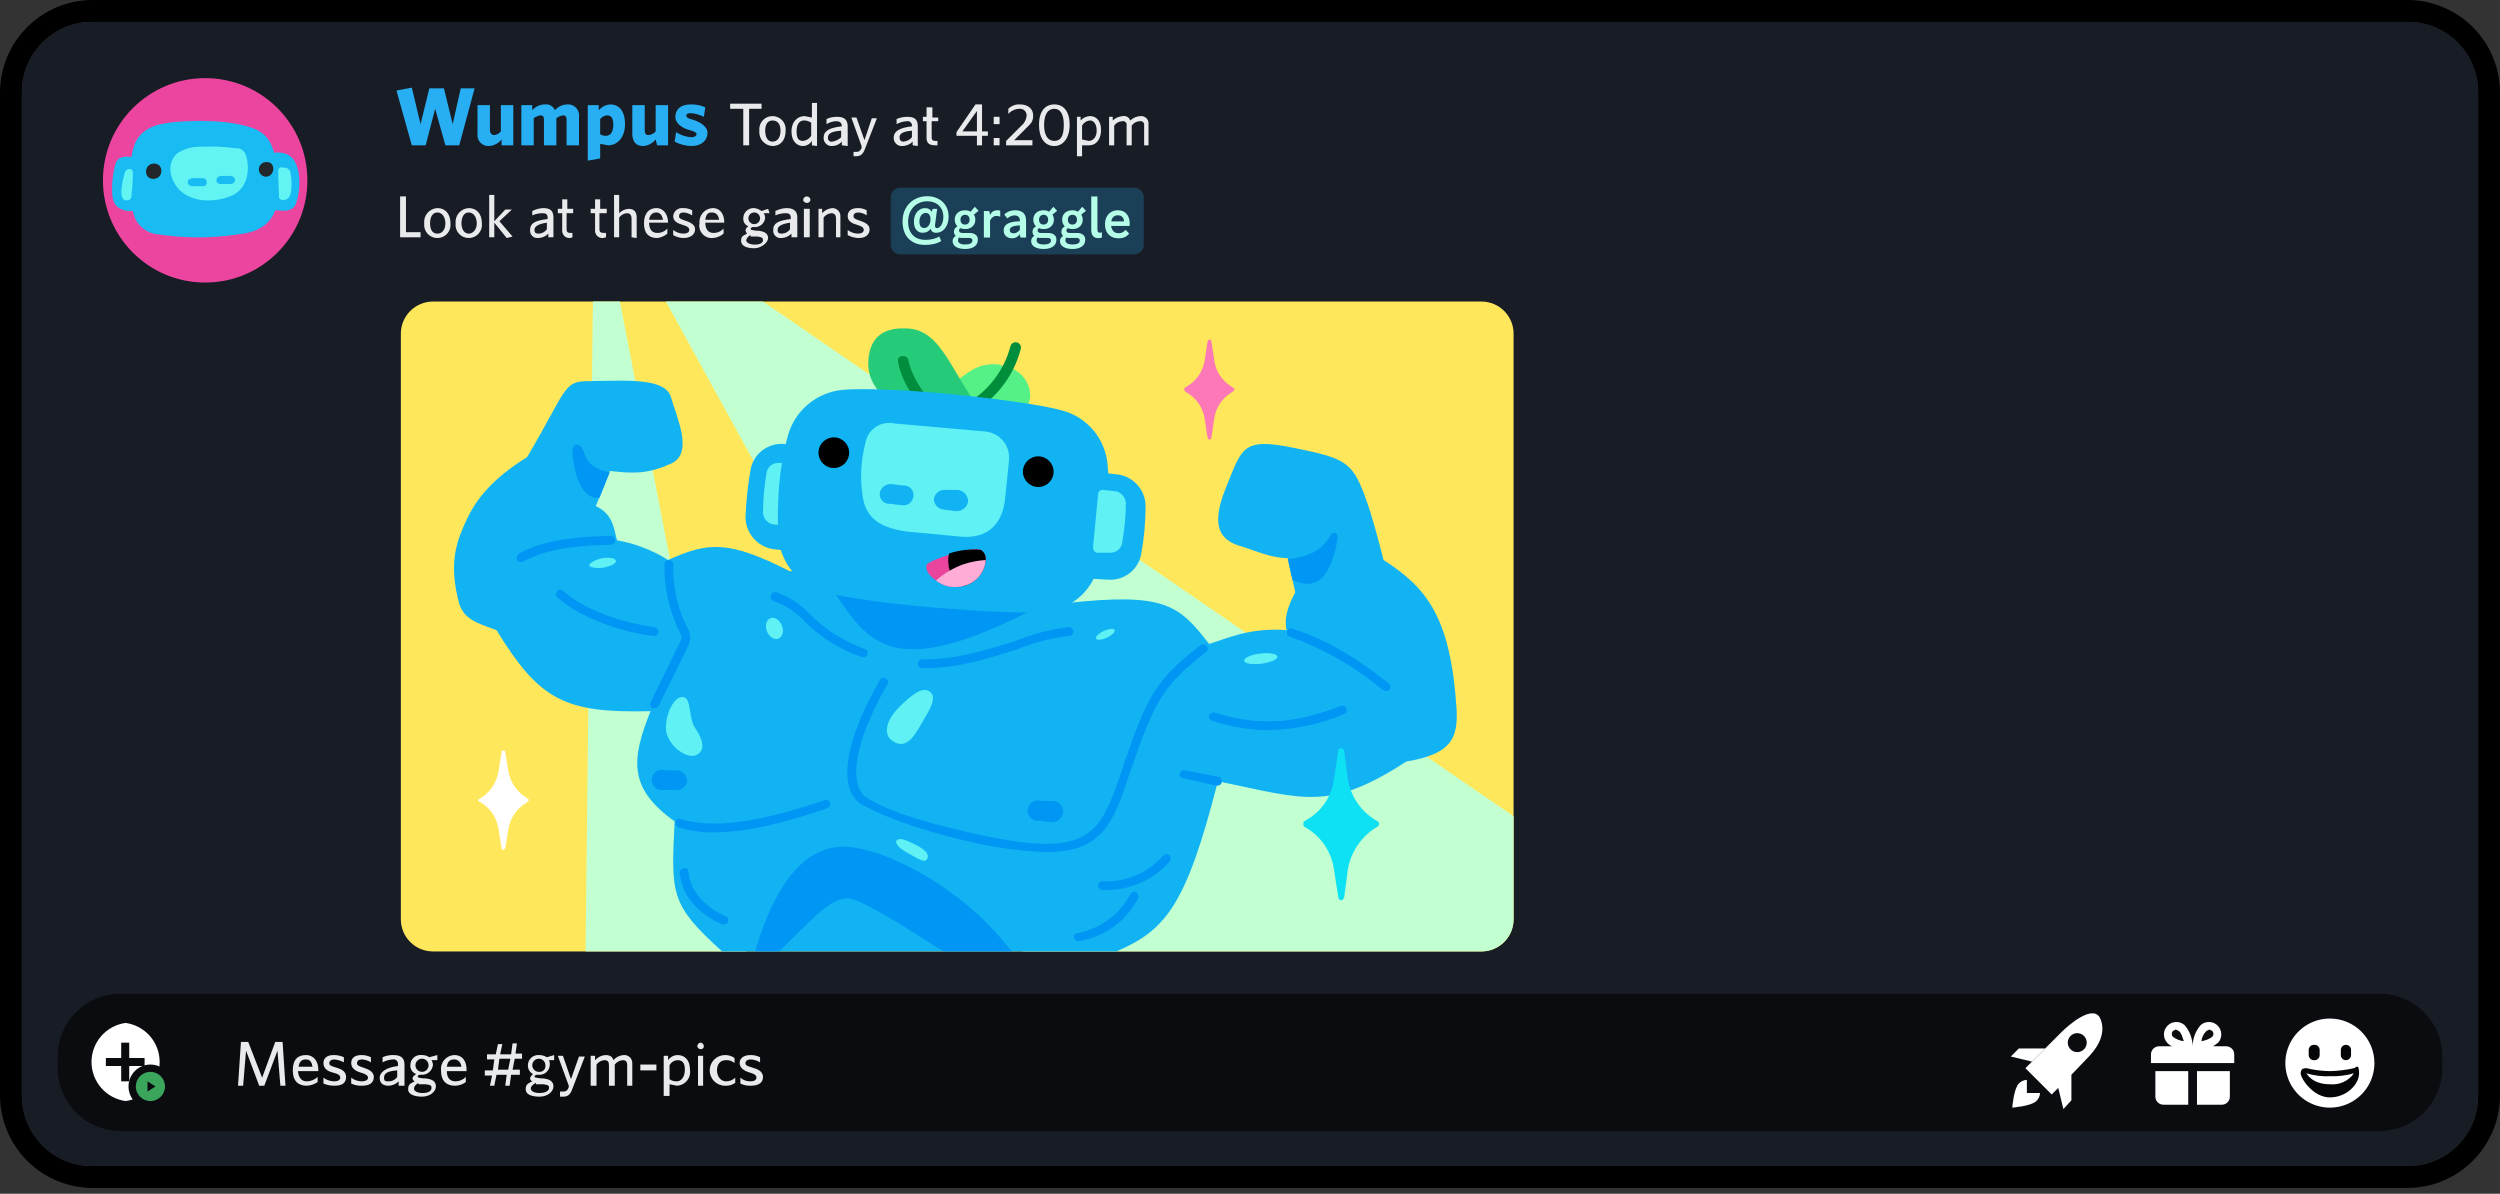 <svg xmlns="http://www.w3.org/2000/svg" width="400" height="191" viewBox="0 0 400 191" fill="none">
<rect x="0" y="0" width="400" height="191" fill="#333333" stroke="none"/>
<path d="M385.164 3.505C386.646 3.489 388.117 3.768 389.491 4.325C390.865 4.881 392.116 5.705 393.169 6.748C394.223 7.791 395.06 9.032 395.631 10.401C396.202 11.769 396.495 13.237 396.495 14.72V175.35C396.495 176.833 396.202 178.301 395.631 179.669C395.06 181.038 394.223 182.279 393.169 183.322C392.116 184.365 390.865 185.189 389.491 185.746C388.117 186.302 386.646 186.581 385.164 186.565H14.836C13.354 186.581 11.883 186.302 10.509 185.746C9.135 185.189 7.884 184.365 6.831 183.322C5.777 182.279 4.94 181.038 4.369 179.669C3.799 178.301 3.505 176.833 3.505 175.35V14.72C3.505 13.237 3.799 11.769 4.369 10.401C4.94 9.032 5.777 7.791 6.831 6.748C7.884 5.705 9.135 4.881 10.509 4.325C11.883 3.768 13.354 3.489 14.836 3.505H385.164ZM385.164 7.13931e-09H14.836C10.922 -0 7.166 1.547 4.387 4.304C1.608 7.061 0.031 10.805 0 14.72V175.35C0.031 179.265 1.608 183.009 4.387 185.766C7.166 188.523 10.922 190.07 14.836 190.07H385.164C389.078 190.07 392.834 188.523 395.613 185.766C398.392 183.009 399.969 179.265 400 175.35V14.72C399.969 10.805 398.392 7.061 395.613 4.304C392.834 1.547 389.078 -0 385.164 7.13931e-09Z" fill="black"/>
<path d="M3.505 175.351V14.72C3.505 13.237 3.798 11.769 4.369 10.401C4.94 9.032 5.777 7.791 6.831 6.748C7.884 5.705 9.135 4.881 10.509 4.325C11.883 3.768 13.354 3.489 14.836 3.505H385.164C386.646 3.489 388.117 3.768 389.491 4.325C390.865 4.881 392.116 5.705 393.169 6.748C394.223 7.791 395.06 9.032 395.631 10.401C396.201 11.769 396.495 13.237 396.495 14.72V175.351C396.495 176.833 396.201 178.301 395.631 179.67C395.06 181.038 394.223 182.279 393.169 183.322C392.116 184.365 390.865 185.189 389.491 185.746C388.117 186.302 386.646 186.581 385.164 186.566H14.836C13.354 186.581 11.883 186.302 10.509 185.746C9.135 185.189 7.884 184.365 6.831 183.322C5.777 182.279 4.94 181.038 4.369 179.67C3.798 178.301 3.505 176.833 3.505 175.351Z" fill="#181C25"/>
<path d="M9.229 170.794V169.159C9.214 167.83 9.462 166.511 9.96 165.278C10.458 164.046 11.195 162.925 12.13 161.979C13.065 161.034 14.177 160.283 15.404 159.771C16.631 159.259 17.947 158.995 19.276 158.995H380.724C382.054 158.995 383.37 159.259 384.596 159.771C385.823 160.283 386.936 161.034 387.87 161.979C388.805 162.925 389.542 164.046 390.04 165.278C390.538 166.511 390.787 167.83 390.771 169.159V170.794C390.787 172.124 390.538 173.443 390.04 174.675C389.542 175.908 388.805 177.029 387.87 177.974C386.936 178.92 385.823 179.67 384.596 180.182C383.37 180.694 382.054 180.958 380.724 180.958H19.276C17.947 180.958 16.631 180.694 15.404 180.182C14.177 179.67 13.065 178.92 12.13 177.974C11.195 177.029 10.458 175.908 9.96 174.675C9.462 173.443 9.214 172.124 9.229 170.794Z" fill="#0a0c10"/>
<path fill-rule="evenodd" clip-rule="evenodd" d="M354.089 167.407H356.192C356.532 167.407 356.859 167.542 357.1 167.783C357.341 168.024 357.477 168.351 357.477 168.692V170.094H344.159V168.692C344.159 168.351 344.294 168.024 344.535 167.783C344.776 167.542 345.103 167.407 345.444 167.407H347.547C347.231 167.281 346.95 167.081 346.729 166.823C346.393 166.444 346.213 165.951 346.228 165.445C346.243 164.939 346.451 164.457 346.809 164.099C347.167 163.741 347.649 163.533 348.155 163.518C348.661 163.503 349.154 163.682 349.533 164.019C350.349 164.96 350.804 166.161 350.818 167.407C350.831 166.161 351.287 164.96 352.103 164.019C352.481 163.682 352.974 163.503 353.481 163.518C353.987 163.533 354.468 163.741 354.826 164.099C355.185 164.457 355.392 164.939 355.407 165.445C355.422 165.951 355.243 166.444 354.907 166.823L354.089 167.407ZM347.664 165.888C347.549 165.76 347.485 165.593 347.485 165.421C347.485 165.248 347.549 165.082 347.664 164.953L348.131 164.72L348.598 164.953C349.065 165.304 349.182 166.005 349.416 166.589C348.779 166.52 348.173 166.278 347.664 165.888ZM352.22 166.589C352.293 165.965 352.582 165.386 353.037 164.953L353.505 164.72L353.972 164.953C354.087 165.082 354.15 165.248 354.15 165.421C354.15 165.593 354.087 165.76 353.972 165.888C353.453 166.259 352.852 166.5 352.22 166.589ZM344.86 171.379V175.468C344.86 175.808 344.995 176.135 345.236 176.376C345.477 176.617 345.804 176.753 346.145 176.753H350.117V171.379H344.86ZM351.519 171.379V176.753H355.491C355.831 176.753 356.158 176.617 356.399 176.376C356.64 176.135 356.776 175.808 356.776 175.468V171.379H351.519Z" fill="#FFF"/>
<path d="M379.906 170.093C379.906 171.503 379.489 172.881 378.706 174.053C377.923 175.224 376.81 176.138 375.507 176.677C374.205 177.217 372.772 177.358 371.39 177.083C370.008 176.808 368.738 176.129 367.741 175.132C366.745 174.136 366.066 172.866 365.791 171.484C365.516 170.101 365.657 168.669 366.197 167.366C366.736 166.064 367.649 164.951 368.821 164.168C369.993 163.385 371.371 162.967 372.78 162.967C374.67 162.967 376.483 163.718 377.819 165.054C379.156 166.391 379.906 168.203 379.906 170.093Z" fill="#FFF"/>
<path d="M372.78 171.378C371.521 171.36 370.267 171.204 369.042 170.911C368.691 170.911 368.107 170.911 368.107 171.729C368.107 172.547 370.093 175.584 372.78 175.584C375.467 175.584 377.453 173.481 377.453 171.729C377.453 169.977 376.869 170.911 376.635 170.911C375.369 171.196 374.078 171.352 372.78 171.378Z" fill="#040506"/>
<path d="M369.393 167.991C369.393 167.774 369.479 167.566 369.632 167.413C369.785 167.259 369.993 167.173 370.21 167.173C370.327 167.156 370.446 167.165 370.559 167.198C370.672 167.232 370.777 167.289 370.866 167.367C370.954 167.445 371.025 167.541 371.074 167.648C371.122 167.756 371.146 167.873 371.145 167.991V168.809C371.146 168.926 371.122 169.043 371.074 169.151C371.025 169.259 370.954 169.355 370.866 169.432C370.777 169.51 370.672 169.568 370.559 169.601C370.446 169.635 370.327 169.643 370.21 169.626C369.993 169.626 369.785 169.54 369.632 169.387C369.479 169.233 369.393 169.025 369.393 168.809V167.991Z" fill="#040506"/>
<path d="M374.533 167.991C374.533 167.883 374.554 167.777 374.595 167.678C374.636 167.579 374.696 167.489 374.772 167.413C374.848 167.337 374.938 167.276 375.037 167.235C375.137 167.194 375.243 167.173 375.35 167.173C375.458 167.173 375.564 167.194 375.663 167.235C375.763 167.276 375.853 167.337 375.929 167.413C376.005 167.489 376.065 167.579 376.106 167.678C376.147 167.777 376.168 167.883 376.168 167.991V168.809C376.168 169.025 376.082 169.233 375.929 169.387C375.775 169.54 375.567 169.626 375.35 169.626C375.134 169.626 374.926 169.54 374.772 169.387C374.619 169.233 374.533 169.025 374.533 168.809V167.991Z" fill="#040506"/>
<path d="M369.042 171.729C370.253 172.097 371.517 172.255 372.781 172.196C374.082 172.244 375.383 172.087 376.636 171.729C376.205 172.336 375.622 172.818 374.945 173.126C374.267 173.434 373.521 173.556 372.781 173.481C369.86 173.481 369.042 171.729 369.042 171.729Z" fill="white"/>
<path d="M20.093 163.668C18.583 163.875 17.198 164.622 16.196 165.771C15.194 166.92 14.642 168.393 14.642 169.918C14.642 171.443 15.194 172.916 16.196 174.065C17.198 175.214 18.583 175.961 20.093 176.168C21.604 175.961 22.988 175.214 23.991 174.065C24.993 172.916 25.545 171.443 25.545 169.918C25.545 168.393 24.993 166.92 23.991 165.771C22.988 164.622 21.604 163.875 20.093 163.668ZM23.131 170.561H20.677V173.014H19.392V170.561H16.939V169.276H19.392V166.822H20.677V169.276H23.131V170.561Z" fill="#FFF"/>
<path d="M24.065 177.337C26.001 177.337 27.57 175.768 27.57 173.832C27.57 171.896 26.001 170.327 24.065 170.327C22.13 170.327 20.561 171.896 20.561 173.832C20.561 175.768 22.13 177.337 24.065 177.337Z" fill="#0a0c10"/>
<path d="M24.065 176.168C25.356 176.168 26.402 175.122 26.402 173.832C26.402 172.542 25.356 171.495 24.065 171.495C22.775 171.495 21.729 172.542 21.729 173.832C21.729 175.122 22.775 176.168 24.065 176.168Z" fill="#3BA55C"/>
<path d="M23.598 173.014V174.649L24.883 173.832L23.598 173.014Z" fill="#0a0c10"/>
<path d="M323.014 173.364C322.196 174.182 321.963 177.22 321.963 177.22C321.963 177.22 325 176.986 325.818 176.168C326.173 175.833 326.383 175.371 326.402 174.883H324.299V172.78C323.811 172.8 323.349 173.009 323.014 173.364Z" fill="#FFF"/>
<path fill-rule="evenodd" clip-rule="evenodd" d="M324.065 170.911L328.271 175.117L329.322 174.065L330.14 177.453L331.425 176.051V171.963L333.995 169.276C335.047 168.224 337.149 165.771 336.098 163.084C335.047 160.397 330.841 164.136 329.907 165.07L324.065 170.911ZM332.36 168.341C332.763 168.341 333.149 168.181 333.434 167.896C333.718 167.612 333.878 167.225 333.878 166.822C333.878 166.42 333.718 166.033 333.434 165.749C333.149 165.464 332.763 165.304 332.36 165.304C332.16 165.304 331.963 165.343 331.779 165.419C331.594 165.496 331.427 165.608 331.286 165.749C331.145 165.89 331.033 166.057 330.957 166.241C330.88 166.426 330.841 166.623 330.841 166.822C330.841 167.022 330.88 167.219 330.957 167.404C331.033 167.588 331.145 167.755 331.286 167.896C331.427 168.037 331.594 168.149 331.779 168.226C331.963 168.302 332.16 168.341 332.36 168.341Z" fill="#FFF"/>
<path d="M327.22 167.757H323.014L321.729 169.042L325.117 169.86L327.22 167.757Z" fill="#FFF"/>
<path d="M44.86 173.715L44.392 168.108L42.29 173.715H41.472L39.369 168.108L38.902 173.715H38.084L38.551 166.706H39.719L41.939 172.43L44.042 166.706H45.21L45.677 173.715H44.86Z" fill="#e9eaeb"/>
<path d="M49.065 173.715C47.78 173.715 46.846 173.014 46.846 171.262C46.846 169.509 47.663 168.808 48.949 168.808C50.234 168.808 50.934 169.86 50.934 171.145V171.379H47.663C47.78 172.43 48.248 173.014 49.065 173.014C49.717 173.011 50.344 172.761 50.818 172.313V173.131C50.302 173.49 49.693 173.693 49.065 173.715ZM47.78 170.678H50C49.883 169.977 49.649 169.509 48.949 169.509C48.248 169.509 47.897 169.86 47.78 170.678Z" fill="#e9eaeb"/>
<path d="M53.504 173.715C52.902 173.722 52.305 173.602 51.752 173.365V172.43C52.258 172.809 52.873 173.014 53.504 173.014C54.089 173.014 54.439 172.78 54.439 172.43C54.439 172.079 54.205 171.846 53.271 171.612C52.336 171.379 51.752 170.911 51.752 170.093C51.752 169.276 52.336 168.808 53.388 168.808C53.952 168.8 54.511 168.92 55.023 169.159V169.977C54.555 169.717 54.038 169.558 53.504 169.509C53.037 169.509 52.687 169.743 52.687 170.093C52.687 170.444 52.92 170.561 53.738 170.794C54.556 171.028 55.374 171.379 55.374 172.313C55.374 173.248 54.789 173.715 53.504 173.715Z" fill="#e9eaeb"/>
<path d="M57.944 173.715C57.34 173.746 56.737 173.626 56.191 173.364V172.43C56.661 172.793 57.234 172.997 57.827 173.014C58.528 173.014 58.878 172.78 58.878 172.43C58.878 172.079 58.528 171.846 57.71 171.612C56.892 171.378 56.191 170.911 56.191 170.093C56.191 169.276 56.776 168.808 57.827 168.808C58.354 168.801 58.875 168.921 59.346 169.159V169.977C58.926 169.703 58.443 169.542 57.944 169.509C57.36 169.509 57.126 169.743 57.126 170.093C57.126 170.444 57.36 170.561 58.061 170.794C58.762 171.028 59.813 171.378 59.813 172.313C59.813 173.248 59.112 173.715 57.944 173.715Z" fill="#e9eaeb"/>
<path d="M63.785 173.715V173.014C63.354 173.454 62.766 173.706 62.149 173.715C61.215 173.715 60.748 173.248 60.748 172.43C60.748 171.612 61.682 170.794 63.668 170.561V170.327C63.689 170.215 63.682 170.1 63.649 169.991C63.615 169.882 63.555 169.783 63.475 169.703C63.394 169.622 63.295 169.562 63.187 169.529C63.078 169.495 62.962 169.488 62.85 169.509C62.277 169.541 61.718 169.701 61.215 169.977V169.159C61.763 168.906 62.364 168.786 62.967 168.808C64.135 168.808 64.719 169.276 64.719 170.327V173.715H63.785ZM63.551 171.262C61.799 171.378 61.449 171.846 61.449 172.43C61.449 173.014 61.682 173.014 62.149 173.014C62.423 173.024 62.695 172.965 62.94 172.842C63.185 172.72 63.395 172.538 63.551 172.313V171.262Z" fill="#e9eaeb"/>
<path d="M67.523 175.467C66.355 175.467 65.304 175.117 65.304 174.299C65.304 173.481 65.654 173.364 66.355 173.014C66.261 172.974 66.179 172.909 66.117 172.827C66.056 172.745 66.017 172.648 66.005 172.547C66.005 172.313 66.238 172.079 66.589 171.846C66.302 171.745 66.056 171.554 65.887 171.301C65.719 171.048 65.637 170.747 65.654 170.444C65.652 170.208 65.7 169.974 65.797 169.759C65.893 169.544 66.035 169.352 66.213 169.196C66.39 169.041 66.599 168.926 66.826 168.859C67.052 168.792 67.29 168.775 67.523 168.808C67.94 168.8 68.349 168.922 68.692 169.159L69.977 168.808V169.626H69.042C69.172 169.839 69.252 170.079 69.276 170.327C69.261 170.557 69.201 170.782 69.099 170.989C68.996 171.196 68.855 171.381 68.681 171.533C68.507 171.685 68.305 171.801 68.087 171.875C67.868 171.949 67.637 171.978 67.406 171.963H67.056L66.822 172.196C66.822 172.43 66.939 172.43 67.757 172.547H68.107C69.159 172.664 69.743 173.014 69.743 173.832C69.743 174.649 68.808 175.467 67.523 175.467ZM66.939 173.248C66.472 173.598 66.238 173.832 66.238 174.182C66.238 174.533 66.706 174.883 67.64 174.883C68.575 174.883 69.042 174.533 69.042 174.065C69.042 173.598 68.808 173.598 68.107 173.481H66.939V173.248ZM67.523 169.392C67.245 169.392 66.977 169.503 66.78 169.7C66.583 169.898 66.472 170.165 66.472 170.444C66.472 170.723 66.583 170.99 66.78 171.187C66.977 171.385 67.245 171.495 67.523 171.495C67.802 171.495 68.07 171.385 68.267 171.187C68.464 170.99 68.575 170.723 68.575 170.444C68.575 170.165 68.464 169.898 68.267 169.7C68.07 169.503 67.802 169.392 67.523 169.392Z" fill="#e9eaeb"/>
<path d="M72.78 173.715C71.495 173.715 70.561 173.014 70.561 171.262C70.528 170.961 70.558 170.657 70.648 170.368C70.737 170.079 70.885 169.811 71.082 169.581C71.279 169.351 71.521 169.164 71.793 169.031C72.065 168.899 72.361 168.823 72.663 168.808C74.065 168.808 74.649 169.86 74.649 171.145V171.379H71.495C71.495 172.43 71.962 173.014 72.897 173.014C73.513 173.005 74.101 172.753 74.532 172.313V173.131C74.027 173.51 73.412 173.715 72.78 173.715ZM71.495 170.678H73.832C73.715 169.977 73.364 169.509 72.663 169.509C71.962 169.509 71.612 169.86 71.495 170.678Z" fill="#e9eaeb"/>
<path d="M82.477 168.575H83.528V169.393H82.36L82.009 171.145H83.177V171.963H81.776L81.542 173.715H80.841L81.075 171.963H79.439L79.089 173.715H78.388L78.738 172.08H77.57V171.262H78.855L79.089 169.509H77.921V168.692H79.322L79.673 167.056H80.374L80.023 168.692H81.776L82.009 166.939H82.71L82.477 168.575ZM79.673 171.145H81.308L81.659 169.393H79.906L79.673 171.145Z" fill="#e9eaeb"/>
<path d="M86.332 175.467C85.047 175.467 84.112 175.117 84.112 174.299C84.112 173.481 84.463 173.365 85.163 173.014C85.069 172.974 84.987 172.909 84.926 172.827C84.864 172.745 84.825 172.649 84.813 172.547C84.813 172.313 85.047 172.079 85.28 171.846C85.025 171.713 84.813 171.511 84.668 171.263C84.524 171.015 84.452 170.731 84.463 170.444C84.462 170.219 84.508 169.996 84.597 169.79C84.686 169.583 84.818 169.398 84.982 169.244C85.147 169.091 85.341 168.973 85.553 168.898C85.765 168.823 85.99 168.792 86.215 168.808C86.668 168.798 87.115 168.92 87.5 169.159L88.668 168.808V169.626H87.85C87.944 169.847 87.984 170.088 87.967 170.327C87.968 170.552 87.922 170.775 87.832 170.981C87.743 171.188 87.612 171.373 87.448 171.527C87.283 171.68 87.089 171.798 86.877 171.873C86.665 171.948 86.439 171.979 86.215 171.963H85.748L85.514 172.196C85.514 172.43 85.748 172.43 86.565 172.547H86.916C87.967 172.664 88.551 173.014 88.551 173.832C88.551 174.65 87.617 175.467 86.332 175.467ZM85.748 173.248C85.163 173.598 84.93 173.832 84.93 174.182C84.93 174.533 85.397 174.883 86.332 174.883C87.266 174.883 87.85 174.533 87.85 174.065C87.85 173.598 87.617 173.598 86.916 173.481H85.748V173.248ZM86.215 169.393C85.936 169.393 85.668 169.503 85.471 169.701C85.274 169.898 85.163 170.165 85.163 170.444C85.163 170.723 85.274 170.99 85.471 171.187C85.668 171.385 85.936 171.495 86.215 171.495C86.357 171.515 86.502 171.501 86.639 171.455C86.775 171.409 86.899 171.332 87.001 171.23C87.103 171.128 87.18 171.004 87.226 170.868C87.272 170.732 87.285 170.587 87.266 170.444C87.266 170.165 87.155 169.898 86.958 169.701C86.761 169.503 86.494 169.393 86.215 169.393Z" fill="#e9eaeb"/>
<path d="M91.589 174.182C91.238 175.234 90.771 175.468 90.07 175.468H89.603V174.65H90.07C90.537 174.65 90.771 174.533 91.004 173.949V173.715L89.252 168.925H90.07L91.355 172.664L92.64 169.042H93.575L91.589 174.182Z" fill="#e9eaeb"/>
<path d="M100.35 173.715V170.444C100.35 169.977 100.234 169.626 99.649 169.626C99.397 169.644 99.152 169.715 98.93 169.836C98.708 169.957 98.515 170.125 98.364 170.327V173.715H97.43V170.444C97.43 169.977 97.313 169.626 96.729 169.626C96.475 169.635 96.227 169.703 96.004 169.825C95.781 169.947 95.589 170.119 95.444 170.327V173.715H94.509V168.925H95.21V169.626C95.63 169.153 96.216 168.86 96.846 168.809C97.547 168.809 98.014 169.042 98.131 169.626C98.55 169.153 99.136 168.86 99.766 168.809C99.955 168.79 100.145 168.814 100.323 168.878C100.502 168.942 100.664 169.045 100.798 169.179C100.932 169.313 101.034 169.475 101.098 169.653C101.162 169.832 101.186 170.022 101.168 170.21V173.715H100.35Z" fill="#e9eaeb"/>
<path d="M102.453 171.262V170.327H105.023V171.262H102.453Z" fill="#e9eaeb"/>
<path d="M108.294 173.715L107.126 173.481V175.351H106.191V168.925H106.892V169.626C107.061 169.378 107.287 169.174 107.552 169.032C107.816 168.889 108.111 168.813 108.411 168.808C109.462 168.808 110.397 169.509 110.397 171.145C110.447 171.455 110.43 171.772 110.349 172.075C110.267 172.378 110.122 172.66 109.923 172.903C109.725 173.146 109.477 173.344 109.196 173.484C108.915 173.624 108.608 173.702 108.294 173.715ZM108.411 169.626C108.144 169.637 107.884 169.719 107.659 169.862C107.433 170.006 107.249 170.207 107.126 170.444V172.664C107.461 172.917 107.875 173.041 108.294 173.014C108.995 173.014 109.579 172.313 109.579 171.145C109.579 169.977 109.112 169.626 108.411 169.626Z" fill="#e9eaeb"/>
<path d="M112.149 167.874C112.013 167.877 111.879 167.831 111.773 167.746C111.666 167.661 111.593 167.54 111.565 167.406C111.565 167.252 111.627 167.103 111.736 166.993C111.846 166.884 111.995 166.822 112.149 166.822C112.283 166.85 112.403 166.923 112.489 167.03C112.574 167.137 112.619 167.27 112.617 167.406C112.617 167.53 112.567 167.649 112.48 167.737C112.392 167.825 112.273 167.874 112.149 167.874ZM111.682 173.715V168.925H112.5V173.715H111.682Z" fill="#e9eaeb"/>
<path d="M116.005 173.715C115.354 173.715 114.73 173.456 114.27 172.996C113.81 172.536 113.551 171.912 113.551 171.262C113.551 170.611 113.81 169.987 114.27 169.527C114.73 169.067 115.354 168.808 116.005 168.808C116.547 168.8 117.079 168.963 117.523 169.276V170.093C117.334 169.924 117.111 169.796 116.87 169.715C116.629 169.635 116.375 169.605 116.121 169.626C115.304 169.626 114.719 170.21 114.719 171.262C114.719 172.313 115.42 173.014 116.121 173.014C116.401 173.022 116.679 172.975 116.94 172.875C117.2 172.774 117.438 172.623 117.64 172.43V173.248C117.168 173.593 116.588 173.759 116.005 173.715Z" fill="#e9eaeb"/>
<path d="M120.093 173.715C119.527 173.737 118.965 173.616 118.458 173.364V172.43C118.908 172.827 119.493 173.037 120.093 173.014C120.677 173.014 121.028 172.78 121.028 172.43C121.028 172.079 120.794 171.846 119.976 171.612C119.159 171.378 118.341 170.911 118.341 170.093C118.341 169.276 119.042 168.808 120.093 168.808C120.62 168.801 121.141 168.921 121.612 169.159V169.977C121.152 169.698 120.63 169.538 120.093 169.509C119.626 169.509 119.275 169.743 119.275 170.093C119.275 170.444 119.509 170.561 120.327 170.794C121.145 171.028 122.079 171.378 122.079 172.313C122.079 173.248 121.378 173.715 120.093 173.715Z" fill="#e9eaeb"/>
<g opacity="0.49">
<path opacity="0.49" d="M181.457 30.023H144.067C143.214 30.023 142.523 30.703 142.523 31.542V39.182C142.523 40.021 143.214 40.701 144.067 40.701H181.457C182.309 40.701 183 40.021 183 39.182V31.542C183 30.703 182.309 30.023 181.457 30.023Z" fill="#28aff3"/>
</g>
<path d="M64.019 37.967V31.425H64.953V37.15H67.29V37.967H64.019Z" fill="#e9eaeb"/>
<path d="M69.977 38.084C69.68 38.086 69.386 38.025 69.114 37.905C68.842 37.785 68.599 37.609 68.401 37.388C68.202 37.167 68.052 36.907 67.962 36.624C67.871 36.342 67.841 36.043 67.874 35.748C67.842 35.447 67.871 35.142 67.961 34.853C68.051 34.564 68.199 34.297 68.396 34.067C68.593 33.837 68.834 33.65 69.106 33.517C69.378 33.384 69.674 33.309 69.977 33.294C71.262 33.294 72.079 34.229 72.079 35.748C72.112 36.043 72.082 36.342 71.992 36.624C71.901 36.907 71.751 37.167 71.553 37.388C71.354 37.609 71.111 37.785 70.839 37.905C70.567 38.025 70.274 38.086 69.977 38.084ZM69.977 33.995C69.159 33.995 68.808 34.813 68.808 35.748C68.808 36.682 69.159 37.383 69.977 37.383C70.794 37.383 71.262 36.682 71.262 35.748C71.262 34.813 70.794 33.995 69.977 33.995Z" fill="#e9eaeb"/>
<path d="M75 38.084C74.703 38.086 74.409 38.025 74.137 37.905C73.866 37.785 73.623 37.609 73.424 37.388C73.225 37.167 73.076 36.907 72.985 36.624C72.894 36.342 72.864 36.043 72.897 35.748C72.865 35.447 72.895 35.142 72.984 34.853C73.074 34.564 73.222 34.297 73.419 34.067C73.616 33.837 73.858 33.65 74.13 33.517C74.401 33.384 74.698 33.309 75 33.294C76.285 33.294 77.103 34.229 77.103 35.748C77.136 36.043 77.106 36.342 77.015 36.624C76.924 36.907 76.775 37.167 76.576 37.388C76.377 37.609 76.134 37.785 75.862 37.905C75.591 38.025 75.297 38.086 75 38.084ZM75 33.995C74.182 33.995 73.832 34.813 73.832 35.748C73.832 36.682 74.299 37.383 75 37.383C75.701 37.383 76.285 36.682 76.285 35.748C76.285 34.813 75.818 33.995 75 33.995Z" fill="#e9eaeb"/>
<path d="M81.075 38.084L79.089 35.631V37.967H78.271V31.192H79.089V35.397L80.841 33.528H81.892L79.906 35.397L82.009 37.85L81.075 38.084Z" fill="#e9eaeb"/>
<path d="M87.734 37.967V37.383C87.302 37.823 86.714 38.075 86.098 38.084C85.925 38.102 85.75 38.082 85.585 38.024C85.421 37.966 85.272 37.872 85.149 37.748C85.025 37.625 84.931 37.476 84.873 37.312C84.815 37.147 84.795 36.972 84.813 36.799C84.813 35.631 85.748 35.28 87.617 35.047V34.813C87.617 34.229 87.266 34.112 86.799 34.112C86.236 34.115 85.679 34.234 85.163 34.462V33.762C85.708 33.484 86.305 33.324 86.916 33.294C88.084 33.294 88.551 33.762 88.551 34.813V37.967H87.734ZM87.5 35.631C85.865 35.864 85.514 36.332 85.514 36.799C85.514 37.266 85.748 37.383 86.215 37.383C86.469 37.374 86.717 37.306 86.94 37.184C87.163 37.063 87.355 36.891 87.5 36.682V35.631Z" fill="#e9eaeb"/>
<path d="M91.238 38.084C91.065 38.102 90.89 38.082 90.725 38.024C90.561 37.966 90.412 37.872 90.289 37.748C90.166 37.625 90.072 37.476 90.013 37.312C89.955 37.148 89.935 36.972 89.953 36.799V34.112H89.252V33.411H89.953V31.892H90.771V33.411H91.706V34.112H90.654V36.682C90.654 37.033 90.771 37.266 91.238 37.266H91.589V37.967L91.238 38.084Z" fill="#e9eaeb"/>
<path d="M96.495 38.084C96.322 38.102 96.147 38.082 95.983 38.024C95.818 37.966 95.669 37.872 95.546 37.748C95.423 37.625 95.329 37.476 95.27 37.312C95.212 37.148 95.192 36.972 95.21 36.799V34.112H94.509V33.411H95.21V31.892H96.028V33.411H97.079V34.112H95.911V36.682C95.911 37.033 96.028 37.266 96.612 37.266H96.963V37.967L96.495 38.084Z" fill="#e9eaeb"/>
<path d="M101.051 37.967V34.93C101.051 34.463 100.818 34.112 100.35 34.112C100.097 34.121 99.848 34.189 99.625 34.311C99.402 34.432 99.21 34.605 99.065 34.813V37.967H98.248V31.192H99.065V34.112C99.468 33.699 100.009 33.449 100.584 33.411C101.519 33.411 101.869 33.995 101.869 34.813V38.084L101.051 37.967Z" fill="#e9eaeb"/>
<path d="M105.14 38.084C103.855 38.084 103.037 37.383 103.037 35.748C103.037 34.112 103.855 33.294 105.023 33.294C106.192 33.294 106.893 34.346 106.893 35.631H103.855C103.855 36.682 104.322 37.266 105.14 37.266C105.447 37.276 105.753 37.218 106.036 37.097C106.318 36.976 106.571 36.795 106.776 36.565V37.383C106.317 37.781 105.745 38.026 105.14 38.084ZM103.855 35.163H106.075C105.958 34.462 105.607 33.995 105.023 33.995C104.439 33.995 103.972 34.346 103.855 35.163Z" fill="#e9eaeb"/>
<path d="M109.346 38.084C108.77 38.07 108.207 37.909 107.71 37.617V36.799C108.18 37.162 108.753 37.367 109.346 37.383C109.93 37.383 110.28 37.15 110.28 36.799C110.28 36.449 110.047 36.215 109.229 35.981C108.411 35.748 107.71 35.397 107.71 34.579C107.725 34.395 107.776 34.215 107.86 34.051C107.945 33.886 108.061 33.74 108.202 33.621C108.343 33.501 108.507 33.411 108.683 33.355C108.859 33.299 109.045 33.278 109.229 33.294C109.758 33.272 110.283 33.393 110.748 33.645V34.463C110.328 34.189 109.845 34.028 109.346 33.995C108.879 33.995 108.645 34.229 108.645 34.579C108.645 34.93 108.878 35.047 109.579 35.28C110.28 35.514 111.215 35.864 111.215 36.682C111.215 37.5 110.514 38.084 109.346 38.084Z" fill="#e9eaeb"/>
<path d="M114.019 38.084C113.716 38.107 113.412 38.06 113.13 37.947C112.849 37.834 112.597 37.658 112.394 37.432C112.19 37.207 112.042 36.937 111.959 36.645C111.876 36.353 111.861 36.046 111.916 35.748C111.884 35.447 111.913 35.142 112.003 34.853C112.093 34.564 112.241 34.297 112.438 34.067C112.635 33.837 112.876 33.65 113.148 33.517C113.42 33.384 113.716 33.309 114.019 33.294C115.304 33.294 115.888 34.346 115.888 35.631H112.85C112.85 36.682 113.318 37.266 114.135 37.266C114.443 37.276 114.748 37.218 115.031 37.097C115.314 36.976 115.566 36.795 115.771 36.565V37.383C115.281 37.804 114.664 38.051 114.019 38.084ZM112.85 35.163H115.07C114.953 34.462 114.603 33.995 113.902 33.995C113.201 33.995 112.967 34.346 112.85 35.163Z" fill="#e9eaeb"/>
<path d="M120.678 39.72C119.509 39.72 118.575 39.369 118.575 38.551C118.575 37.734 118.925 37.734 119.509 37.383L119.276 36.916C119.283 36.768 119.33 36.624 119.412 36.501C119.494 36.377 119.609 36.279 119.743 36.215C119.487 36.116 119.27 35.938 119.123 35.707C118.976 35.475 118.907 35.203 118.925 34.93C118.925 34.705 118.971 34.482 119.06 34.276C119.149 34.069 119.28 33.884 119.445 33.73C119.609 33.577 119.804 33.459 120.016 33.384C120.228 33.309 120.453 33.278 120.678 33.294C121.101 33.346 121.504 33.507 121.846 33.762L122.897 33.411L123.131 34.112H122.196C122.327 34.325 122.406 34.565 122.43 34.813C122.415 35.028 122.358 35.238 122.262 35.431C122.166 35.624 122.032 35.796 121.869 35.937C121.707 36.078 121.517 36.185 121.313 36.253C121.108 36.321 120.892 36.348 120.678 36.332H120.327L120.093 36.566C120.093 36.799 120.21 36.799 121.028 36.916H121.378C122.313 37.033 122.897 37.383 122.897 38.084C122.897 38.785 121.846 39.72 120.678 39.72ZM120.093 37.617C119.92 37.687 119.765 37.798 119.643 37.94C119.521 38.083 119.435 38.252 119.393 38.435C119.393 38.785 119.86 39.136 120.794 39.136C121.729 39.136 122.079 38.785 122.079 38.435C122.079 38.084 121.963 37.967 121.262 37.85H120.093V37.617ZM120.678 33.995C120.43 33.995 120.192 34.094 120.017 34.269C119.841 34.444 119.743 34.682 119.743 34.93C119.743 35.178 119.841 35.416 120.017 35.591C120.192 35.766 120.43 35.865 120.678 35.865C120.925 35.865 121.163 35.766 121.338 35.591C121.514 35.416 121.612 35.178 121.612 34.93C121.612 34.682 121.514 34.444 121.338 34.269C121.163 34.094 120.925 33.995 120.678 33.995Z" fill="#e9eaeb"/>
<path d="M126.636 37.967V37.383C126.204 37.823 125.616 38.075 125 38.084C124.827 38.102 124.652 38.082 124.487 38.024C124.323 37.966 124.174 37.872 124.051 37.748C123.927 37.625 123.833 37.476 123.775 37.312C123.717 37.147 123.697 36.972 123.715 36.799C123.715 35.631 124.65 35.28 126.519 35.047V34.813C126.519 34.229 126.168 34.112 125.701 34.112C125.138 34.115 124.581 34.234 124.065 34.462V33.762C124.61 33.484 125.207 33.324 125.818 33.294C126.986 33.294 127.57 33.762 127.57 34.813V37.967H126.636ZM126.402 35.631C124.766 35.864 124.416 36.332 124.416 36.799C124.416 37.266 124.65 37.383 125.117 37.383C125.371 37.374 125.619 37.306 125.842 37.184C126.065 37.063 126.257 36.891 126.402 36.682V35.631Z" fill="#e9eaeb"/>
<path d="M129.089 32.477C128.855 32.477 128.505 32.243 128.505 32.009C128.505 31.854 128.566 31.706 128.676 31.596C128.785 31.487 128.934 31.425 129.089 31.425C129.244 31.425 129.392 31.487 129.502 31.596C129.611 31.706 129.673 31.854 129.673 32.009C129.645 32.143 129.572 32.263 129.465 32.349C129.359 32.434 129.225 32.479 129.089 32.477ZM128.621 37.967V33.411H129.556V37.967H128.621Z" fill="#e9eaeb"/>
<path d="M133.762 37.967V34.93C133.762 34.462 133.528 34.112 133.061 34.112C132.807 34.121 132.558 34.189 132.335 34.311C132.112 34.432 131.921 34.604 131.776 34.813V37.967H130.958V33.411H131.542V34.112C131.961 33.639 132.547 33.346 133.178 33.294C133.357 33.294 133.534 33.33 133.698 33.402C133.862 33.474 134.009 33.579 134.13 33.711C134.251 33.843 134.343 33.999 134.4 34.169C134.458 34.338 134.479 34.518 134.463 34.696V37.967H133.762Z" fill="#e9eaeb"/>
<path d="M137.383 38.084C136.77 38.07 136.17 37.91 135.631 37.617V36.799C136.1 37.162 136.673 37.366 137.266 37.383C137.85 37.383 138.201 37.149 138.201 36.799C138.201 36.449 137.967 36.215 137.15 35.981C136.332 35.748 135.631 35.397 135.631 34.579C135.631 33.762 136.215 33.294 137.266 33.294C137.756 33.287 138.24 33.407 138.668 33.645V34.462C138.293 34.188 137.847 34.026 137.383 33.995C136.799 33.995 136.565 34.229 136.565 34.579C136.565 34.93 136.799 35.047 137.5 35.28C138.201 35.514 139.136 35.864 139.136 36.682C139.136 37.5 138.551 38.084 137.383 38.084Z" fill="#e9eaeb"/>
<path d="M73.481 23.248H71.262L69.626 17.407L68.108 23.248H65.888L63.435 14.486L65.888 14.019L67.29 19.86L68.692 14.136H71.028L72.43 19.86L73.715 14.136H75.935L73.481 23.248Z" fill="#28aff3"/>
<path d="M80.257 23.248V22.314C80.016 22.616 79.716 22.866 79.374 23.047C79.032 23.228 78.657 23.336 78.271 23.365C78.01 23.385 77.748 23.346 77.504 23.252C77.261 23.157 77.041 23.009 76.862 22.819C76.683 22.628 76.548 22.4 76.469 22.151C76.389 21.902 76.366 21.638 76.402 21.379V16.823H78.388V20.795C78.388 21.262 78.621 21.613 79.089 21.613C79.501 21.558 79.877 21.35 80.14 21.028V16.823H82.126V23.248H80.257Z" fill="#28aff3"/>
<path d="M90.654 23.248V19.159C90.654 18.692 90.537 18.458 90.07 18.458C89.683 18.513 89.319 18.675 89.019 18.925V23.248H87.033V19.159C87.033 18.692 86.916 18.458 86.448 18.458C86.061 18.513 85.697 18.675 85.397 18.925V23.248H83.411V16.823H85.163V17.64C85.41 17.354 85.714 17.122 86.057 16.961C86.399 16.8 86.771 16.713 87.149 16.706C87.487 16.655 87.833 16.719 88.13 16.889C88.426 17.059 88.657 17.323 88.785 17.64C89.032 17.354 89.336 17.122 89.678 16.961C90.02 16.8 90.393 16.713 90.771 16.706C91.032 16.686 91.294 16.725 91.537 16.819C91.781 16.914 92.001 17.062 92.18 17.252C92.359 17.443 92.494 17.671 92.573 17.92C92.653 18.169 92.676 18.433 92.64 18.692V23.248H90.654Z" fill="#28aff3"/>
<path d="M97.313 23.248L96.028 23.014V25.351L94.042 25.701V16.823H95.794V17.641C96.028 17.368 96.313 17.145 96.634 16.984C96.955 16.824 97.305 16.729 97.663 16.706C98.948 16.706 100 17.641 100 19.86C100 22.08 98.715 23.248 97.313 23.248ZM97.079 18.458C96.667 18.512 96.291 18.721 96.028 19.042V21.496C96.311 21.659 96.635 21.74 96.962 21.729C97.546 21.729 98.131 21.262 98.131 19.977C98.131 18.692 97.663 18.458 97.079 18.458Z" fill="#28aff3"/>
<path d="M105.14 23.248L104.907 22.314C104.666 22.616 104.365 22.866 104.024 23.047C103.682 23.228 103.306 23.336 102.921 23.365C101.752 23.365 101.168 22.664 101.168 21.379V16.823H103.154V20.795C103.154 21.262 103.271 21.613 103.738 21.613C103.963 21.601 104.182 21.543 104.383 21.442C104.584 21.342 104.762 21.201 104.907 21.028V16.823H106.893V23.248H105.14Z" fill="#28aff3"/>
<path d="M110.631 23.365C109.693 23.342 108.773 23.102 107.944 22.664L108.178 21.145C108.912 21.622 109.757 21.904 110.631 21.963C111.098 21.963 111.449 21.729 111.449 21.496C111.449 21.262 111.215 21.028 110.28 20.795C109.346 20.561 108.061 19.86 108.061 18.692C108.061 17.524 108.878 16.706 110.514 16.706C111.318 16.681 112.118 16.841 112.85 17.173L112.617 18.692C111.964 18.352 111.248 18.153 110.514 18.108C110.047 18.108 109.813 18.225 109.813 18.458C109.813 18.809 110.047 18.925 110.864 19.159C111.682 19.393 113.201 20.094 113.201 21.262C113.201 22.43 112.266 23.365 110.631 23.365Z" fill="#28aff3"/>
<path d="M119.86 17.407V23.248H118.925V17.407H116.822V16.589H121.846V17.407H119.86Z" fill="#e9eaeb"/>
<path d="M123.598 23.365C123.296 23.351 123 23.275 122.728 23.142C122.456 23.009 122.214 22.822 122.017 22.592C121.82 22.362 121.672 22.095 121.582 21.806C121.493 21.517 121.463 21.212 121.495 20.912C121.462 20.616 121.492 20.318 121.583 20.035C121.674 19.752 121.823 19.492 122.022 19.271C122.221 19.05 122.464 18.874 122.736 18.754C123.007 18.634 123.301 18.573 123.598 18.575C123.895 18.573 124.189 18.634 124.461 18.754C124.732 18.874 124.975 19.05 125.174 19.271C125.373 19.492 125.522 19.752 125.613 20.035C125.704 20.318 125.734 20.616 125.701 20.912C125.701 22.43 124.883 23.365 123.598 23.365ZM123.598 19.276C122.78 19.276 122.43 19.977 122.43 20.912C122.43 21.846 122.78 22.664 123.598 22.664C124.416 22.664 124.883 21.963 124.883 20.912C124.883 19.86 124.416 19.276 123.598 19.276Z" fill="#e9eaeb"/>
<path d="M129.906 23.248V22.547C129.756 22.786 129.55 22.986 129.306 23.128C129.062 23.27 128.787 23.352 128.505 23.365C127.453 23.365 126.635 22.547 126.635 21.028C126.635 19.51 127.57 18.575 128.738 18.575L129.906 18.809V16.472H130.724V23.365L129.906 23.248ZM129.79 19.627C129.447 19.39 129.038 19.267 128.621 19.276C127.92 19.276 127.453 19.86 127.453 21.028C127.453 22.197 127.804 22.547 128.505 22.547C128.767 22.516 129.018 22.427 129.241 22.285C129.463 22.144 129.651 21.954 129.79 21.729V19.627Z" fill="#e9eaeb"/>
<path d="M134.696 23.248V22.664C134.505 22.878 134.271 23.051 134.01 23.172C133.748 23.293 133.465 23.358 133.178 23.365C132.999 23.381 132.82 23.36 132.65 23.303C132.48 23.245 132.324 23.153 132.192 23.032C132.06 22.911 131.955 22.764 131.883 22.6C131.812 22.436 131.775 22.259 131.776 22.08C131.776 20.912 132.71 20.444 134.696 20.211C134.696 19.627 134.346 19.393 133.762 19.393C133.225 19.422 132.703 19.582 132.243 19.86V19.042C132.792 18.79 133.392 18.67 133.995 18.692C135.047 18.692 135.631 19.159 135.631 20.211V23.365L134.696 23.248ZM134.579 20.912C132.827 21.028 132.477 21.496 132.477 21.963C132.454 22.06 132.457 22.16 132.484 22.256C132.511 22.351 132.563 22.438 132.633 22.508C132.703 22.578 132.79 22.629 132.885 22.657C132.98 22.684 133.081 22.686 133.178 22.664C133.704 22.575 134.192 22.331 134.579 21.963V20.912Z" fill="#e9eaeb"/>
<path d="M138.435 23.715C138.084 24.767 137.617 25 136.916 25H136.565V24.299H137.033C137.383 24.299 137.617 24.183 137.85 23.715V23.365L136.215 18.809H137.033L138.318 22.43L139.486 18.925H140.304L138.435 23.715Z" fill="#e9eaeb"/>
<path d="M146.028 23.248V22.664C145.597 23.104 145.009 23.356 144.392 23.365C144.214 23.381 144.034 23.36 143.865 23.303C143.695 23.245 143.539 23.153 143.407 23.032C143.275 22.911 143.17 22.764 143.098 22.6C143.027 22.436 142.99 22.259 142.991 22.08C142.991 20.912 144.042 20.444 145.911 20.211C145.932 20.099 145.925 19.983 145.892 19.875C145.858 19.766 145.798 19.667 145.718 19.586C145.637 19.506 145.538 19.446 145.43 19.412C145.321 19.379 145.205 19.372 145.093 19.393C144.52 19.425 143.961 19.584 143.458 19.86V19.042C144.011 18.805 144.608 18.685 145.21 18.692C146.378 18.692 146.846 19.159 146.846 20.211V23.365L146.028 23.248ZM145.911 20.912C144.276 21.028 143.925 21.496 143.925 21.963C143.925 22.43 144.159 22.664 144.509 22.664C144.778 22.648 145.041 22.578 145.282 22.457C145.523 22.337 145.737 22.169 145.911 21.963V20.912Z" fill="#e9eaeb"/>
<path d="M149.65 23.248C148.832 23.248 148.248 23.014 148.248 22.08V19.393H147.664V18.692H148.248V17.173H149.182V18.809H150.117V19.393H149.065V21.963C149.065 22.313 149.182 22.547 149.65 22.547H150V23.248H149.65Z" fill="#e9eaeb"/>
<path d="M157.126 21.729V23.248H156.308V21.729H153.037V21.145L156.075 16.706H157.126V21.028H158.061V21.729H157.126ZM156.308 17.757L153.972 21.028H156.308V17.757Z" fill="#e9eaeb"/>
<path d="M158.995 19.86V18.692H159.93V19.86H158.995ZM158.995 23.248V22.08H159.93V23.248H158.995Z" fill="#e9eaeb"/>
<path d="M160.981 23.248V22.547L163.435 20.094C163.665 19.908 163.857 19.678 163.997 19.417C164.137 19.156 164.224 18.87 164.252 18.575C164.271 18.417 164.254 18.257 164.202 18.107C164.15 17.956 164.064 17.82 163.952 17.707C163.839 17.595 163.703 17.51 163.553 17.457C163.402 17.405 163.242 17.388 163.084 17.407C162.752 17.417 162.425 17.495 162.124 17.636C161.823 17.776 161.553 17.977 161.332 18.225V17.407C161.577 17.166 161.87 16.979 162.192 16.858C162.514 16.737 162.858 16.685 163.201 16.706C164.486 16.706 165.304 17.407 165.304 18.458C165.304 19.51 164.953 19.743 164.136 20.561L162.266 22.43H165.187V23.248H160.981Z" fill="#e9eaeb"/>
<path d="M168.691 23.365C167.173 23.365 166.238 22.08 166.238 19.977C166.238 17.874 167.173 16.706 168.691 16.706C170.21 16.706 171.145 17.874 171.145 19.977C171.145 22.08 170.093 23.365 168.691 23.365ZM168.691 17.407C167.64 17.407 167.056 18.341 167.056 19.977C167.056 21.613 167.64 22.547 168.691 22.547C169.743 22.547 170.21 21.729 170.21 19.977C170.21 18.225 169.626 17.407 168.691 17.407Z" fill="#e9eaeb"/>
<path d="M174.299 23.248H173.131V25H172.313V18.692H172.897V19.276C173.089 19.061 173.323 18.889 173.584 18.768C173.845 18.648 174.128 18.582 174.416 18.575C175.35 18.575 176.168 19.276 176.168 20.795C176.168 22.313 175.35 23.248 174.299 23.248ZM174.416 19.276C174.151 19.298 173.896 19.384 173.672 19.526C173.448 19.669 173.263 19.863 173.131 20.094V22.313L174.182 22.547C174.883 22.547 175.467 21.963 175.467 20.912C175.467 19.86 175 19.276 174.416 19.276Z" fill="#e9eaeb"/>
<path d="M183.061 23.248V20.094C183.083 19.997 183.08 19.896 183.053 19.801C183.026 19.706 182.975 19.619 182.905 19.549C182.835 19.479 182.748 19.427 182.652 19.4C182.557 19.373 182.456 19.37 182.36 19.393C182.106 19.402 181.857 19.47 181.634 19.591C181.411 19.713 181.22 19.885 181.075 20.094V23.248H180.257V20.094C180.279 19.997 180.277 19.896 180.249 19.801C180.222 19.706 180.171 19.619 180.101 19.549C180.031 19.479 179.944 19.427 179.849 19.4C179.753 19.373 179.653 19.37 179.556 19.393C179.302 19.402 179.054 19.47 178.831 19.591C178.608 19.713 178.416 19.885 178.271 20.094V23.248H177.453V18.692H178.037V19.276C178.482 18.855 179.062 18.607 179.673 18.575C179.919 18.534 180.172 18.582 180.386 18.711C180.6 18.839 180.761 19.04 180.841 19.276C181.285 18.855 181.865 18.607 182.477 18.575C182.65 18.557 182.825 18.577 182.989 18.635C183.154 18.693 183.303 18.788 183.426 18.911C183.549 19.034 183.643 19.183 183.701 19.347C183.759 19.512 183.78 19.687 183.762 19.86V23.248H183.061Z" fill="#e9eaeb"/>
<path d="M32.827 45.21C41.86 45.21 49.182 37.888 49.182 28.855C49.182 19.823 41.86 12.5 32.827 12.5C23.794 12.5 16.472 19.823 16.472 28.855C16.472 37.888 23.794 45.21 32.827 45.21Z" fill="#EB459F"/>
<path d="M18.458 26.285C18.808 25 19.977 25 21.028 25.117C21.153 24.272 21.388 23.447 21.729 22.664C23.014 20.21 25.584 19.743 28.154 19.509C30.724 19.276 36.916 19.042 40.888 20.678C41.573 20.974 42.182 21.422 42.668 21.989C43.154 22.556 43.504 23.226 43.692 23.949C43.809 24.066 43.809 24.299 43.925 24.533C43.925 24.502 43.938 24.472 43.959 24.45C43.981 24.428 44.011 24.416 44.042 24.416C47.08 24.182 47.78 26.519 47.897 28.855C47.942 30.165 47.744 31.472 47.313 32.71C46.729 33.879 45.444 33.762 44.276 33.645H44.042C43.108 36.215 40.771 37.266 38.084 37.5C33.864 38.143 29.571 38.143 25.351 37.5C24.346 37.433 23.394 37.026 22.651 36.347C21.908 35.668 21.418 34.756 21.262 33.762H20.327C18.925 33.411 18.224 32.944 17.991 31.425C17.843 29.698 18.001 27.958 18.458 26.285Z" fill="#19bbf3"/>
<path d="M28.505 24.416C29.637 23.755 30.933 23.431 32.243 23.481C34.038 23.384 35.837 23.462 37.617 23.715H38.084C38.386 23.77 38.667 23.908 38.895 24.114C39.122 24.321 39.286 24.587 39.369 24.883C40.07 27.22 39.603 30.374 36.799 31.425C33.995 32.477 30.958 32.243 29.089 30.724C27.22 29.206 26.402 26.052 28.505 24.416Z" fill="#62f4f3"/>
<path d="M35.28 29.439H36.916C37.083 29.442 37.246 29.384 37.374 29.277C37.503 29.17 37.589 29.02 37.617 28.855C37.619 28.688 37.562 28.525 37.455 28.397C37.347 28.268 37.198 28.182 37.033 28.154H35.28C34.463 28.271 34.346 29.439 35.28 29.439ZM30.023 29.089C30.021 29.256 30.079 29.419 30.186 29.547C30.293 29.676 30.442 29.762 30.608 29.79H32.71C32.831 29.725 32.931 29.626 32.996 29.505C33.061 29.383 33.09 29.246 33.077 29.109C33.065 28.972 33.012 28.841 32.926 28.734C32.84 28.627 32.724 28.547 32.593 28.505H30.724C30.374 28.622 30.023 28.738 30.023 29.089Z" fill="#19bbf3"/>
<path d="M42.523 28.271C44.042 28.271 44.159 25.818 42.64 25.935C42.487 25.927 42.333 25.95 42.189 26.001C42.044 26.053 41.911 26.133 41.797 26.236C41.683 26.339 41.591 26.463 41.525 26.602C41.459 26.741 41.421 26.891 41.414 27.044C41.406 27.198 41.428 27.351 41.48 27.496C41.532 27.641 41.611 27.774 41.715 27.888C41.818 28.002 41.942 28.094 42.081 28.16C42.22 28.226 42.37 28.264 42.523 28.271ZM24.533 28.622C26.168 28.622 26.285 26.168 24.65 26.168C23.014 26.168 22.897 28.622 24.533 28.622Z" fill="#23272A"/>
<path d="M44.626 31.542C44.68 31.708 44.794 31.847 44.945 31.934C45.096 32.02 45.274 32.047 45.444 32.009C46.379 31.893 46.495 31.075 46.612 30.257C46.705 29.239 46.626 28.212 46.379 27.22H46.262C46.187 27.076 46.065 26.962 45.916 26.898C45.766 26.834 45.6 26.824 45.444 26.869C45.357 26.804 45.254 26.765 45.146 26.755C45.038 26.745 44.929 26.765 44.832 26.814C44.735 26.863 44.654 26.937 44.597 27.029C44.54 27.122 44.509 27.228 44.509 27.337C44.509 28.738 44.626 30.14 44.626 31.542ZM20.561 32.009C20.695 31.982 20.815 31.909 20.9 31.802C20.985 31.695 21.031 31.562 21.028 31.425C21.145 30.257 21.262 28.972 21.262 27.687V27.453C21.237 27.372 21.194 27.298 21.138 27.235C21.081 27.172 21.012 27.122 20.934 27.089C20.856 27.056 20.772 27.04 20.687 27.042C20.603 27.044 20.52 27.065 20.444 27.103C20.236 27.197 20.07 27.363 19.977 27.57C19.743 28.388 18.575 32.593 20.561 32.009Z" fill="#62f4f3"/>
<path d="M237.033 48.248H69.276C66.437 48.248 64.136 50.549 64.136 53.388V147.091C64.136 149.93 66.437 152.231 69.276 152.231H237.033C239.872 152.231 242.173 149.93 242.173 147.091V53.388C242.173 50.549 239.872 48.248 237.033 48.248Z" fill="#FFE75C"/>
<path d="M99.182 48.248L119.393 152.22H93.692L94.86 48.248H99.182Z" fill="#C2FFD1"/>
<path d="M242.173 147.079V130.607L122.08 48.248H106.542L163.668 152.22H237.033C238.396 152.22 239.704 151.678 240.668 150.714C241.632 149.75 242.173 148.443 242.173 147.079Z" fill="#C2FFD1"/>
<path d="M221.379 89.603C217.991 76.635 217.407 75.584 212.967 75.584C206.542 75.584 203.738 77.921 204.673 82.827C205.608 87.734 207.243 94.743 207.243 94.743C205.841 97.43 205.491 99.065 205.841 100.818C200 100.35 196.145 102.22 193.458 103.037C188.668 96.846 186.449 94.743 170.678 96.495L126.285 91.355C116.589 86.449 113.318 86.682 106.893 89.603C104.398 88.029 101.62 86.958 98.715 86.448C98.131 83.995 97.897 82.243 95.327 80.958L98.248 73.715L94.276 60.981C90.07 60.981 90.888 62.033 84.346 73.131C78.505 76.752 76.052 80.14 74.65 83.177C73.248 86.215 71.612 89.836 73.481 96.612C74.299 99.065 76.168 99.65 79.439 100.818C86.332 112.033 90.304 114.135 104.089 113.785C100.935 121.612 100.584 126.168 107.944 131.425C107.36 143.107 107.243 144.743 115.538 152.22H178.622C186.566 148.832 189.837 144.743 194.86 125C208.528 127.804 212.617 129.907 225 121.846C231.893 120.678 233.295 118.458 233.061 113.551C232.126 98.715 228.271 94.042 221.379 89.603Z" fill="#11b3f3"/>
<path d="M107.36 63.551C106.425 60.514 100.818 60.864 94.276 60.981L95.795 75.117C101.519 75.934 103.622 75.818 107.36 74.182C111.098 72.547 108.178 66.589 107.36 63.551Z" fill="#11b3f3"/>
<path d="M218.341 79.322C216.355 73.715 214.836 73.248 206.776 71.612C198.715 69.977 198.715 71.729 196.145 78.037C193.575 84.346 195.327 86.448 198.481 87.383C201.635 88.318 204.206 89.836 208.528 89.135C215.07 88.084 218.341 79.322 218.341 79.322Z" fill="#11b3f3"/>
<path d="M167.407 136.332C163.313 136.179 159.245 135.632 155.257 134.696C142.991 131.892 137.967 128.738 137.734 128.621C134.813 126.752 133.995 120.561 140.888 108.645C140.998 108.533 141.143 108.461 141.299 108.442C141.455 108.422 141.613 108.455 141.748 108.536C141.882 108.617 141.986 108.741 142.042 108.887C142.098 109.034 142.103 109.196 142.056 109.346C135.28 121.145 136.682 126.285 138.435 127.453C140.187 128.621 143.575 130.607 155.491 133.294C174.533 137.617 175.935 133.645 179.556 123.131C179.776 122.296 180.049 121.477 180.374 120.678C183.762 110.864 185.514 108.294 192.056 103.271C192.13 103.203 192.217 103.152 192.313 103.12C192.408 103.089 192.509 103.079 192.608 103.09C192.708 103.101 192.804 103.133 192.89 103.185C192.976 103.236 193.05 103.305 193.107 103.388C193.208 103.53 193.251 103.705 193.229 103.878C193.208 104.05 193.123 104.209 192.991 104.322C186.682 109.229 184.93 111.682 181.659 121.145C181.425 121.963 181.075 122.78 180.841 123.481C178.154 131.542 176.519 136.332 167.407 136.332Z" fill="#0096f3"/>
<path d="M202.921 116.822C199.861 116.792 196.825 116.28 193.925 115.304C193.76 115.25 193.62 115.136 193.534 114.985C193.447 114.834 193.42 114.656 193.458 114.486C193.535 114.311 193.67 114.169 193.841 114.084C194.012 113.998 194.207 113.975 194.392 114.019C202.687 116.706 208.995 115.07 214.486 112.967C214.57 112.928 214.661 112.906 214.754 112.903C214.847 112.899 214.94 112.914 215.027 112.947C215.114 112.98 215.193 113.029 215.261 113.093C215.328 113.157 215.383 113.233 215.421 113.318C215.46 113.402 215.481 113.493 215.485 113.586C215.488 113.679 215.473 113.771 215.441 113.858C215.408 113.945 215.359 114.025 215.295 114.093C215.231 114.16 215.155 114.215 215.07 114.252C211.219 115.869 207.096 116.741 202.921 116.822Z" fill="#0096f3"/>
<path d="M221.729 110.631L221.262 110.397C216.854 106.707 211.832 103.821 206.425 101.869C205.958 101.752 205.841 101.402 205.958 100.934C205.983 100.854 206.025 100.779 206.082 100.716C206.138 100.653 206.208 100.604 206.286 100.57C206.364 100.537 206.448 100.521 206.532 100.523C206.617 100.526 206.7 100.546 206.776 100.584C214.252 102.92 220.21 107.827 222.196 109.346C222.337 109.479 222.426 109.657 222.448 109.85C222.469 110.043 222.421 110.236 222.313 110.397L221.729 110.631Z" fill="#0096f3"/>
<path d="M104.673 113.318H104.439C104.355 113.28 104.278 113.225 104.214 113.158C104.151 113.09 104.101 113.011 104.069 112.924C104.036 112.837 104.021 112.744 104.025 112.651C104.028 112.558 104.05 112.467 104.089 112.383L108.879 102.57C108.994 102.397 109.056 102.194 109.056 101.986C109.056 101.778 108.994 101.575 108.879 101.402C107.128 97.968 106.246 94.157 106.309 90.304C106.309 90.212 106.327 90.12 106.362 90.035C106.397 89.95 106.449 89.873 106.514 89.808C106.579 89.743 106.656 89.691 106.741 89.656C106.826 89.621 106.917 89.603 107.009 89.603C107.102 89.603 107.193 89.621 107.278 89.656C107.363 89.691 107.44 89.743 107.505 89.808C107.57 89.873 107.622 89.95 107.657 90.035C107.692 90.12 107.71 90.212 107.71 90.304C107.62 93.96 108.465 97.579 110.164 100.818C110.334 101.204 110.422 101.622 110.422 102.044C110.422 102.467 110.334 102.884 110.164 103.271L105.374 112.967C105.305 113.089 105.202 113.187 105.077 113.249C104.952 113.312 104.811 113.336 104.673 113.318Z" fill="#0096f3"/>
<path d="M114.369 133.178C112.39 133.226 110.417 132.95 108.528 132.36C108.362 132.306 108.223 132.192 108.137 132.041C108.05 131.89 108.023 131.712 108.061 131.542C108.178 131.075 108.528 130.958 108.995 131.075C114.135 132.593 121.262 131.659 131.892 128.037C131.977 127.998 132.068 127.976 132.161 127.973C132.254 127.969 132.346 127.984 132.433 128.017C132.52 128.05 132.6 128.099 132.667 128.163C132.735 128.227 132.789 128.303 132.827 128.388C132.87 128.574 132.848 128.769 132.762 128.939C132.677 129.11 132.534 129.246 132.36 129.322C124.883 131.892 119.042 133.178 114.369 133.178Z" fill="#0096f3"/>
<path d="M104.673 101.752H104.556C104.206 101.752 94.86 100.584 89.135 95.561C89.021 95.432 88.957 95.266 88.957 95.093C88.957 94.921 89.021 94.754 89.135 94.626C89.18 94.546 89.243 94.478 89.319 94.426C89.395 94.375 89.482 94.342 89.573 94.331C89.664 94.32 89.757 94.33 89.843 94.361C89.929 94.392 90.007 94.443 90.07 94.509C95.444 99.299 104.673 100.35 104.79 100.35C104.907 100.35 105.374 100.701 105.374 101.168C105.346 101.333 105.26 101.483 105.131 101.59C105.003 101.697 104.84 101.755 104.673 101.752Z" fill="#0096f3"/>
<path d="M83.411 89.953C83.141 89.931 82.89 89.805 82.71 89.603C82.649 89.413 82.65 89.209 82.713 89.019C82.776 88.83 82.898 88.666 83.061 88.551C87.5 86.098 93.458 85.864 97.663 85.748C97.756 85.74 97.848 85.751 97.936 85.779C98.024 85.807 98.106 85.852 98.176 85.912C98.247 85.971 98.305 86.044 98.347 86.126C98.389 86.208 98.415 86.298 98.423 86.39C98.43 86.482 98.42 86.575 98.392 86.663C98.364 86.751 98.319 86.832 98.259 86.903C98.199 86.973 98.126 87.031 98.044 87.074C97.962 87.116 97.872 87.142 97.78 87.15C93.575 87.266 87.967 87.5 83.762 89.836L83.411 89.953Z" fill="#0096f3"/>
<path d="M148.248 106.893H147.547C147.361 106.893 147.183 106.819 147.051 106.687C146.92 106.556 146.846 106.377 146.846 106.192C146.846 106.006 146.92 105.827 147.051 105.696C147.183 105.564 147.361 105.491 147.547 105.491C152.804 105.607 157.944 103.972 162.383 102.57C165.118 101.465 167.985 100.719 170.911 100.35C171.379 100.35 171.729 100.584 171.729 101.051C171.729 101.237 171.655 101.416 171.524 101.547C171.392 101.678 171.214 101.752 171.028 101.752C168.22 102.081 165.469 102.788 162.851 103.855C158.411 105.257 153.505 106.893 148.248 106.893Z" fill="#0096f3"/>
<path d="M138.201 105.14H137.968C134.475 104.004 131.308 102.04 128.739 99.416C127.354 97.934 125.63 96.811 123.715 96.145C123.63 96.107 123.554 96.053 123.49 95.985C123.427 95.917 123.377 95.838 123.344 95.751C123.312 95.664 123.297 95.571 123.3 95.478C123.304 95.386 123.326 95.294 123.365 95.21C123.419 95.045 123.532 94.905 123.683 94.819C123.835 94.732 124.012 94.705 124.182 94.743C126.28 95.485 128.165 96.728 129.673 98.364C132.149 100.823 135.143 102.699 138.435 103.855C138.516 103.88 138.59 103.922 138.653 103.979C138.716 104.036 138.766 104.105 138.799 104.183C138.832 104.261 138.848 104.345 138.846 104.429C138.844 104.514 138.823 104.597 138.785 104.673C138.758 104.807 138.685 104.927 138.578 105.012C138.471 105.098 138.338 105.143 138.201 105.14Z" fill="#0096f3"/>
<path d="M160.514 150.584C152.804 141.238 140.07 134.93 134.112 135.514C128.154 136.098 123.949 141.939 120.911 151.869V152.219H124.65L129.556 147.43C134.813 142.29 136.098 143.575 139.136 145.093C142.173 146.612 145.911 149.065 150.935 152.219H161.916L160.514 150.584Z" fill="#0096f3"/>
<path d="M172.547 150.584C172.399 150.577 172.255 150.53 172.131 150.448C172.008 150.365 171.909 150.251 171.846 150.117C171.805 150.024 171.789 149.922 171.799 149.821C171.81 149.721 171.846 149.624 171.905 149.542C171.964 149.459 172.043 149.393 172.135 149.351C172.227 149.308 172.329 149.291 172.43 149.299C174.204 148.957 175.88 148.224 177.335 147.153C178.79 146.082 179.988 144.7 180.841 143.108C180.879 143.023 180.933 142.946 181.001 142.883C181.069 142.819 181.148 142.769 181.235 142.737C181.322 142.704 181.415 142.689 181.507 142.693C181.6 142.696 181.691 142.718 181.776 142.757C181.929 142.852 182.047 142.996 182.11 143.165C182.173 143.334 182.179 143.519 182.126 143.692C181.192 145.496 179.851 147.059 178.209 148.255C176.566 149.452 174.668 150.249 172.664 150.584H172.547Z" fill="#0096f3"/>
<path d="M176.986 142.406H176.402C176.216 142.406 176.038 142.332 175.906 142.201C175.775 142.07 175.701 141.891 175.701 141.705C175.701 141.519 175.775 141.341 175.906 141.21C176.038 141.078 176.216 141.004 176.402 141.004C178.222 141.102 180.041 140.785 181.721 140.076C183.4 139.368 184.897 138.287 186.098 136.916C186.212 136.784 186.37 136.698 186.543 136.677C186.716 136.655 186.89 136.699 187.033 136.799C187.115 136.856 187.185 136.93 187.236 137.016C187.287 137.102 187.32 137.198 187.331 137.298C187.342 137.398 187.331 137.498 187.3 137.594C187.269 137.689 187.218 137.776 187.15 137.85C185.875 139.286 184.31 140.435 182.558 141.221C180.805 142.006 178.906 142.41 176.986 142.406Z" fill="#0096f3"/>
<path d="M194.86 125.701H194.626L189.369 124.533C189.268 124.541 189.167 124.524 189.075 124.481C188.983 124.438 188.903 124.373 188.844 124.29C188.785 124.208 188.749 124.111 188.739 124.01C188.728 123.91 188.744 123.808 188.785 123.715C188.839 123.549 188.953 123.41 189.104 123.323C189.255 123.237 189.433 123.21 189.603 123.248L194.977 124.299C195.072 124.325 195.161 124.371 195.237 124.433C195.313 124.496 195.375 124.574 195.419 124.662C195.463 124.75 195.488 124.847 195.493 124.945C195.497 125.044 195.48 125.142 195.444 125.234C195.444 125.467 195.094 125.701 194.86 125.701Z" fill="#0096f3"/>
<path d="M115.771 147.897H115.537C111.565 146.145 108.995 143.107 108.762 139.603C108.762 139.417 108.835 139.239 108.967 139.107C109.098 138.976 109.277 138.902 109.463 138.902C109.548 138.884 109.637 138.886 109.722 138.908C109.807 138.929 109.886 138.969 109.953 139.025C110.021 139.081 110.075 139.152 110.111 139.232C110.147 139.311 110.165 139.398 110.164 139.486C110.397 142.991 113.435 145.444 116.121 146.612C116.206 146.65 116.283 146.704 116.346 146.772C116.41 146.84 116.46 146.919 116.492 147.006C116.525 147.093 116.54 147.186 116.536 147.278C116.533 147.371 116.511 147.462 116.472 147.547C116.394 147.659 116.289 147.75 116.166 147.811C116.044 147.873 115.908 147.902 115.771 147.897Z" fill="#0096f3"/>
<path d="M206.075 89.486C210.514 88.902 211.682 87.5 212.851 85.748C212.882 85.593 212.973 85.456 213.104 85.369C213.236 85.281 213.397 85.249 213.552 85.28C213.706 85.311 213.843 85.403 213.93 85.534C214.018 85.665 214.05 85.826 214.019 85.981C214.019 86.448 213.785 87.15 213.785 87.5C212.5 92.757 210.397 94.509 206.776 92.757L206.075 89.486Z" fill="#0096f3"/>
<path d="M97.547 75.584C95.327 75.117 94.042 74.299 93.458 72.43C92.874 70.561 91.472 70.794 91.589 72.43C91.706 74.066 92.407 79.907 95.911 79.673L97.547 75.584Z" fill="#0096f3"/>
<path d="M148.715 110.631C147.547 109.813 145.794 111.215 143.808 113.201C141.823 115.187 141.005 117.757 143.224 118.808C145.444 119.86 146.729 116.939 147.78 115.187C148.832 113.435 150 111.449 148.715 110.631Z" fill="#5ff1f3"/>
<path d="M124.565 102.173C125.223 101.907 125.462 100.964 125.1 100.067C124.737 99.17 123.91 98.658 123.252 98.924C122.594 99.189 122.354 100.132 122.717 101.03C123.079 101.927 123.907 102.439 124.565 102.173Z" fill="#5ff1f3"/>
<path d="M144.977 134.463C148.131 135.748 148.715 136.682 148.365 137.383C148.014 138.084 147.43 137.734 144.977 136.332C142.524 134.93 143.224 133.762 144.977 134.463Z" fill="#5ff1f3"/>
<path d="M177.097 102.02C177.917 101.641 178.472 101.096 178.337 100.803C178.202 100.511 177.427 100.58 176.607 100.959C175.787 101.338 175.232 101.883 175.368 102.175C175.503 102.468 176.277 102.399 177.097 102.02Z" fill="#5ff1f3"/>
<path d="M109.463 111.565C108.061 111.098 106.542 113.902 106.542 116.472C106.542 119.042 109.813 121.612 111.449 120.794C113.084 119.977 112.267 117.991 111.215 116.472C110.164 114.953 110.631 111.916 109.463 111.565Z" fill="#5ff1f3"/>
<path d="M201.82 106.193C203.293 106.009 204.441 105.497 204.386 105.049C204.33 104.601 203.091 104.386 201.618 104.57C200.146 104.753 198.997 105.265 199.053 105.713C199.109 106.162 200.348 106.376 201.82 106.193Z" fill="#5ff1f3"/>
<path d="M98.131 90.304C97.371 90.69 96.53 90.89 95.678 90.888C94.86 90.888 94.276 90.654 94.276 90.421C94.276 90.187 95.327 89.369 96.846 89.252C98.365 89.135 99.066 89.72 98.131 90.304Z" fill="#5ff1f3"/>
<path d="M168.458 128.154H166.589C166.352 128.073 166.1 128.046 165.852 128.078C165.603 128.109 165.365 128.197 165.156 128.335C164.947 128.472 164.773 128.656 164.646 128.872C164.519 129.088 164.443 129.33 164.425 129.58C164.406 129.829 164.446 130.08 164.539 130.312C164.633 130.544 164.778 130.752 164.965 130.919C165.151 131.086 165.374 131.208 165.615 131.275C165.856 131.343 166.109 131.354 166.355 131.308L168.224 131.542C168.671 131.576 169.114 131.437 169.461 131.155C169.809 130.872 170.035 130.467 170.094 130.023C170.127 129.79 170.11 129.552 170.043 129.325C169.976 129.099 169.861 128.89 169.706 128.713C169.55 128.535 169.358 128.393 169.143 128.297C168.928 128.2 168.694 128.152 168.458 128.154Z" fill="#0096f3"/>
<path d="M108.294 123.247H106.425C106.189 123.166 105.936 123.14 105.688 123.171C105.44 123.202 105.202 123.29 104.993 123.428C104.784 123.566 104.609 123.749 104.482 123.965C104.355 124.181 104.28 124.423 104.261 124.673C104.243 124.923 104.282 125.173 104.376 125.405C104.469 125.637 104.615 125.845 104.801 126.012C104.988 126.179 105.21 126.301 105.451 126.369C105.692 126.436 105.945 126.447 106.192 126.402H108.061C108.276 126.435 108.495 126.424 108.706 126.371C108.917 126.318 109.116 126.224 109.29 126.093C109.464 125.963 109.61 125.799 109.72 125.611C109.83 125.423 109.901 125.215 109.93 125C109.931 124.555 109.762 124.126 109.459 123.8C109.155 123.475 108.739 123.277 108.294 123.247Z" fill="#0096f3"/>
<path d="M131.075 91.238C138.668 101.635 140.07 111.449 169.159 95.444L131.075 91.238Z" fill="#0096f3"/>
<path d="M163.084 66.472C163.572 66.116 163.98 65.662 164.282 65.139C164.584 64.616 164.773 64.035 164.837 63.434C164.848 62.442 164.55 61.47 163.985 60.654C163.42 59.838 162.615 59.217 161.682 58.878L159.696 58.294H159.58C156.425 58.061 154.907 59.579 152.22 61.565C150.466 62.909 148.589 64.083 146.612 65.07L163.084 66.472Z" fill="#55F186"/>
<path d="M153.972 66.706C153.827 66.688 153.688 66.636 153.566 66.555C153.444 66.474 153.343 66.366 153.271 66.238C153.214 66.133 153.18 66.016 153.173 65.896C153.166 65.776 153.186 65.656 153.23 65.544C153.275 65.433 153.344 65.333 153.431 65.251C153.519 65.169 153.624 65.107 153.738 65.07C155.681 64.119 157.396 62.76 158.766 61.087C160.137 59.414 161.131 57.465 161.682 55.374C161.744 55.157 161.89 54.974 162.087 54.864C162.284 54.754 162.517 54.728 162.734 54.79C162.951 54.852 163.134 54.997 163.243 55.194C163.353 55.392 163.38 55.624 163.318 55.841C162.714 58.173 161.606 60.343 160.072 62.2C158.538 64.057 156.615 65.555 154.439 66.589L153.972 66.706Z" fill="#008D3C"/>
<path d="M157.01 66.121L144.51 65.07C140.421 63.668 138.435 60.514 139.019 56.892C139.603 53.271 142.173 52.336 145.444 52.57C148.715 52.804 150.584 55.724 151.986 57.944C155.024 63.084 157.01 66.121 157.01 66.121Z" fill="#26CB7A"/>
<path d="M151.752 68.808C151.662 68.808 151.572 68.787 151.491 68.747C151.41 68.706 151.339 68.647 151.285 68.575C147.196 65.537 144.393 61.682 143.692 57.944C143.575 57.477 143.808 57.009 144.276 57.009C144.383 56.974 144.496 56.961 144.609 56.972C144.722 56.982 144.831 57.016 144.929 57.071C145.028 57.126 145.115 57.201 145.183 57.291C145.251 57.38 145.3 57.484 145.327 57.593C145.678 59.229 146.963 63.201 152.336 67.173C152.517 67.331 152.63 67.553 152.652 67.792C152.674 68.031 152.603 68.27 152.453 68.458C152.375 68.57 152.27 68.661 152.148 68.723C152.025 68.784 151.889 68.813 151.752 68.808Z" fill="#008D3C"/>
<path d="M125.234 71.028L129.322 71.262C129.487 71.29 129.637 71.376 129.744 71.504C129.851 71.633 129.909 71.795 129.907 71.963L128.388 87.734C128.36 87.899 128.274 88.048 128.145 88.155C128.017 88.263 127.854 88.32 127.687 88.318L123.598 87.85C122.411 87.636 121.333 87.02 120.546 86.106C119.759 85.191 119.31 84.033 119.276 82.827C119.375 80.242 119.648 77.666 120.093 75.117C120.317 73.932 120.959 72.867 121.903 72.116C122.846 71.365 124.029 70.979 125.234 71.028Z" fill="#11b3f3"/>
<path d="M124.416 74.065H126.636C127.103 74.065 127.336 74.533 127.336 75L126.519 83.411C126.52 83.514 126.499 83.616 126.457 83.709C126.414 83.803 126.352 83.886 126.274 83.953C126.196 84.02 126.104 84.069 126.005 84.096C125.906 84.124 125.802 84.129 125.701 84.112L123.598 83.878C123.175 83.776 122.798 83.538 122.523 83.2C122.249 82.863 122.093 82.444 122.079 82.009C122.095 79.855 122.29 77.706 122.664 75.584C122.742 75.171 122.958 74.796 123.276 74.52C123.594 74.245 123.996 74.084 124.416 74.065Z" fill="#5ff1f3"/>
<path d="M124.65 77.804C124.439 80.524 124.4 83.256 124.533 85.981C124.722 88.017 125.528 89.947 126.844 91.512C128.159 93.078 129.92 94.205 131.893 94.743C135.164 95.677 143.458 96.729 149.299 97.196C155.14 97.663 163.435 98.248 166.939 97.897C168.982 97.784 170.934 97.019 172.511 95.716C174.087 94.412 175.205 92.639 175.701 90.654C176.397 88.012 176.866 85.315 177.103 82.593C177.43 79.879 177.469 77.138 177.22 74.416C177.063 72.369 176.269 70.423 174.949 68.851C173.629 67.279 171.849 66.161 169.86 65.654C166.589 64.72 158.295 63.668 152.453 63.084C146.612 62.5 138.318 62.033 134.813 62.383C132.777 62.573 130.848 63.379 129.282 64.694C127.717 66.009 126.59 67.77 126.052 69.743C125.334 72.38 124.865 75.079 124.65 77.804Z" fill="#11b3f3"/>
<path d="M153.739 85.864L145.094 85.047C139.837 84.346 138.318 82.126 137.968 78.972C137.604 76.319 137.763 73.62 138.435 71.028C138.503 70.495 138.682 69.983 138.959 69.523C139.237 69.064 139.608 68.667 140.048 68.359C140.488 68.051 140.987 67.839 141.514 67.735C142.041 67.631 142.584 67.639 143.108 67.757L157.711 69.042C158.806 69.16 159.812 69.704 160.511 70.556C161.21 71.408 161.547 72.5 161.449 73.598L160.865 79.322C160.514 83.995 157.944 86.215 153.739 85.864Z" fill="#5ff1f3"/>
<path d="M144.51 77.687L142.64 77.453C142.211 77.416 141.783 77.539 141.438 77.797C141.093 78.056 140.856 78.433 140.771 78.855C140.735 79.083 140.751 79.317 140.818 79.538C140.886 79.759 141.003 79.962 141.161 80.131C141.318 80.3 141.513 80.431 141.729 80.513C141.945 80.596 142.176 80.628 142.407 80.608L144.276 80.841C144.491 80.874 144.71 80.864 144.922 80.811C145.133 80.758 145.331 80.663 145.505 80.533C145.679 80.402 145.825 80.238 145.935 80.051C146.045 79.863 146.117 79.655 146.145 79.439C146.182 79.211 146.165 78.977 146.098 78.756C146.03 78.535 145.913 78.332 145.756 78.163C145.598 77.994 145.404 77.864 145.188 77.781C144.972 77.698 144.74 77.666 144.51 77.687Z" fill="#11b3f3"/>
<path d="M153.271 78.388H151.402C150.954 78.319 150.497 78.427 150.126 78.688C149.756 78.95 149.501 79.344 149.416 79.79C149.415 80.235 149.583 80.664 149.887 80.989C150.191 81.315 150.607 81.512 151.051 81.542L152.921 81.776C153.381 81.812 153.838 81.678 154.205 81.397C154.572 81.117 154.821 80.711 154.907 80.257C154.91 79.799 154.746 79.356 154.444 79.011C154.143 78.667 153.725 78.445 153.271 78.388Z" fill="#11b3f3"/>
<path d="M166.121 77.921C167.476 77.921 168.575 76.822 168.575 75.467C168.575 74.112 167.476 73.014 166.121 73.014C164.767 73.014 163.668 74.112 163.668 75.467C163.668 76.822 164.767 77.921 166.121 77.921Z" fill="black"/>
<path d="M133.411 74.883C134.766 74.883 135.864 73.785 135.864 72.43C135.864 71.075 134.766 69.977 133.411 69.977C132.056 69.977 130.958 71.075 130.958 72.43C130.958 73.785 132.056 74.883 133.411 74.883Z" fill="black"/>
<path d="M153.855 93.808C153.147 93.964 152.413 93.962 151.706 93.8C150.999 93.638 150.336 93.322 149.766 92.874C148.715 92.173 148.014 91.238 148.248 90.421C148.481 89.603 155.491 87.383 156.893 87.967C157.176 88.127 157.406 88.369 157.551 88.66C157.697 88.951 157.752 89.28 157.71 89.603C157.642 90.638 157.223 91.619 156.522 92.384C155.822 93.148 154.881 93.651 153.855 93.808Z" fill="#E9459D"/>
<path d="M156.892 87.967C155.196 87.818 153.486 88.016 151.869 88.551C151.71 89.081 151.67 89.64 151.752 90.187C151.79 90.928 152.013 91.648 152.401 92.28C152.789 92.913 153.329 93.438 153.972 93.808C154.967 93.609 155.871 93.09 156.545 92.331C157.219 91.573 157.629 90.615 157.71 89.603C157.752 89.28 157.697 88.951 157.551 88.66C157.406 88.369 157.176 88.127 156.892 87.967Z" fill="black"/>
<path d="M178.972 75.934L174.883 75.467C174.716 75.465 174.553 75.522 174.425 75.63C174.296 75.737 174.21 75.886 174.182 76.051L172.781 91.822C172.778 91.99 172.836 92.152 172.943 92.281C173.05 92.409 173.2 92.495 173.365 92.523L177.453 92.757C178.658 92.806 179.841 92.42 180.784 91.669C181.728 90.918 182.37 89.853 182.594 88.668C183.059 86.124 183.293 83.544 183.295 80.958C183.282 79.745 182.842 78.576 182.051 77.657C181.26 76.737 180.169 76.127 178.972 75.934Z" fill="#11b3f3"/>
<path d="M178.622 78.621L176.519 78.388C176.418 78.371 176.314 78.376 176.215 78.403C176.116 78.431 176.024 78.48 175.946 78.547C175.868 78.614 175.805 78.697 175.763 78.79C175.721 78.884 175.7 78.986 175.701 79.089L174.883 87.5C174.883 87.967 175.117 88.434 175.584 88.434H177.687C178.145 88.438 178.588 88.273 178.933 87.972C179.277 87.671 179.499 87.253 179.556 86.799C179.93 84.677 180.125 82.528 180.14 80.374C180.087 79.965 179.914 79.581 179.644 79.269C179.374 78.958 179.019 78.732 178.622 78.621Z" fill="#5ff1f3"/>
<path d="M153.855 93.808C153.147 93.964 152.413 93.962 151.706 93.8C150.999 93.638 150.337 93.322 149.767 92.874C151.036 91.757 152.502 90.886 154.089 90.304C155.26 89.913 156.478 89.677 157.71 89.603C157.643 90.638 157.224 91.619 156.523 92.384C155.822 93.148 154.881 93.651 153.855 93.808Z" fill="#FFADD6"/>
<path d="M196.963 61.799C196.226 61.346 195.602 60.733 195.137 60.004C194.671 59.276 194.377 58.452 194.276 57.593L193.808 54.556C193.808 54.439 193.692 54.322 193.458 54.322L193.224 54.556L192.757 57.593C192.635 58.459 192.319 59.287 191.834 60.015C191.348 60.743 190.706 61.353 189.953 61.799L189.603 62.032C189.486 62.149 189.486 62.149 189.486 62.266C189.481 62.33 189.488 62.393 189.508 62.453C189.528 62.514 189.561 62.569 189.603 62.617L189.953 62.85C190.706 63.297 191.348 63.906 191.834 64.634C192.319 65.362 192.635 66.19 192.757 67.056L193.224 70.093L193.458 70.327C193.692 70.327 193.808 70.21 193.808 70.093L194.276 67.056C194.377 66.198 194.671 65.373 195.137 64.645C195.602 63.916 196.226 63.303 196.963 62.85L197.313 62.617L197.547 62.266C197.547 62.149 197.43 62.149 197.313 62.032L196.963 61.799Z" fill="#FD78B7"/>
<path d="M84.112 127.57C83.367 127.087 82.732 126.453 82.249 125.708C81.766 124.963 81.445 124.125 81.308 123.248L80.841 120.327C80.841 120.093 80.724 120.093 80.608 120.093C80.374 120.093 80.257 120.093 80.257 120.327L79.79 123.248C79.674 124.117 79.374 124.952 78.911 125.698C78.448 126.443 77.831 127.081 77.103 127.57L76.752 127.804C76.69 127.804 76.631 127.828 76.587 127.872C76.543 127.916 76.519 127.975 76.519 128.037C76.519 128.099 76.543 128.159 76.587 128.203C76.631 128.246 76.69 128.271 76.752 128.271L77.103 128.505C77.842 128.982 78.466 129.617 78.931 130.364C79.396 131.112 79.689 131.953 79.79 132.827L80.257 135.748C80.257 135.864 80.374 135.981 80.608 135.981L80.841 135.748L81.308 132.827C81.43 131.945 81.745 131.101 82.229 130.354C82.714 129.607 83.357 128.976 84.112 128.505L84.463 128.271C84.579 128.271 84.579 128.154 84.579 128.037C84.579 127.92 84.579 127.804 84.463 127.804L84.112 127.57Z" fill="white"/>
<path d="M219.86 131.075C218.749 130.357 217.8 129.415 217.076 128.308C216.352 127.201 215.867 125.955 215.654 124.65L215.07 120.094C214.953 119.86 214.837 119.743 214.603 119.743C214.369 119.743 214.136 119.86 214.136 120.094L213.435 124.65C213.268 125.97 212.802 127.234 212.073 128.348C211.345 129.461 210.372 130.394 209.229 131.075L208.645 131.425C208.528 131.542 208.528 131.659 208.528 131.893C208.523 131.956 208.53 132.02 208.55 132.08C208.571 132.14 208.603 132.196 208.645 132.243L209.229 132.594C210.364 133.312 211.328 134.27 212.055 135.4C212.781 136.53 213.252 137.805 213.435 139.136L214.136 143.575C214.136 143.699 214.185 143.818 214.272 143.905C214.36 143.993 214.479 144.042 214.603 144.042C214.837 144.042 214.953 143.809 215.07 143.575L215.654 139.136C215.879 137.818 216.367 136.56 217.09 135.436C217.813 134.312 218.755 133.345 219.86 132.594L220.444 132.243L220.678 131.893C220.678 131.802 220.657 131.713 220.616 131.631C220.575 131.55 220.517 131.48 220.444 131.425L219.86 131.075Z" fill="#0ee1f3"/>
<path d="M149.94 33.419L149.607 35.975C149.601 36.005 149.598 36.047 149.598 36.101C149.598 36.365 149.703 36.497 149.913 36.497C150.093 36.497 150.261 36.419 150.417 36.263C150.579 36.107 150.705 35.894 150.795 35.624C150.891 35.348 150.939 35.042 150.939 34.706C150.939 34.202 150.831 33.761 150.615 33.383C150.399 33.005 150.096 32.714 149.706 32.51C149.316 32.306 148.869 32.204 148.365 32.204C147.789 32.204 147.267 32.339 146.799 32.609C146.337 32.873 145.971 33.254 145.701 33.752C145.431 34.244 145.296 34.82 145.296 35.48C145.296 36.02 145.392 36.509 145.584 36.947C145.776 37.379 146.082 37.727 146.502 37.991C146.928 38.249 147.468 38.378 148.122 38.378C148.548 38.378 148.95 38.327 149.328 38.225C149.712 38.123 150.03 37.997 150.282 37.847L150.597 38.567C150.285 38.765 149.901 38.918 149.445 39.026C148.989 39.134 148.524 39.188 148.05 39.188C147.24 39.188 146.562 39.023 146.016 38.693C145.47 38.369 145.065 37.928 144.801 37.37C144.537 36.806 144.405 36.173 144.405 35.471C144.405 34.637 144.579 33.914 144.927 33.302C145.281 32.684 145.758 32.213 146.358 31.889C146.958 31.559 147.621 31.394 148.347 31.394C149.013 31.394 149.607 31.532 150.129 31.808C150.651 32.078 151.056 32.462 151.344 32.96C151.632 33.452 151.776 34.016 151.776 34.652C151.776 35.156 151.689 35.606 151.515 36.002C151.347 36.392 151.11 36.698 150.804 36.92C150.498 37.136 150.15 37.244 149.76 37.244C149.514 37.244 149.316 37.181 149.166 37.055C149.016 36.929 148.926 36.767 148.896 36.569C148.788 36.773 148.62 36.938 148.392 37.064C148.164 37.184 147.912 37.244 147.636 37.244C147.21 37.244 146.868 37.088 146.61 36.776C146.358 36.464 146.232 36.032 146.232 35.48C146.232 35.054 146.307 34.676 146.457 34.346C146.613 34.016 146.826 33.761 147.096 33.581C147.366 33.395 147.675 33.302 148.023 33.302C148.287 33.302 148.506 33.356 148.68 33.464C148.854 33.572 148.986 33.716 149.076 33.896L149.229 33.419H149.94ZM147.861 36.479C148.155 36.479 148.398 36.35 148.59 36.092C148.782 35.834 148.878 35.501 148.878 35.093C148.878 34.763 148.812 34.511 148.68 34.337C148.548 34.157 148.362 34.067 148.122 34.067C147.828 34.067 147.585 34.196 147.393 34.454C147.201 34.706 147.105 35.036 147.105 35.444C147.105 35.774 147.168 36.029 147.294 36.209C147.426 36.389 147.615 36.479 147.861 36.479ZM154.424 39.836C153.806 39.836 153.317 39.725 152.957 39.503C152.597 39.287 152.417 38.978 152.417 38.576C152.417 38.216 152.585 37.94 152.921 37.748C152.729 37.574 152.633 37.349 152.633 37.073C152.633 36.689 152.822 36.404 153.2 36.218C153.056 36.086 152.945 35.927 152.867 35.741C152.795 35.555 152.759 35.357 152.759 35.147C152.759 34.709 152.906 34.349 153.2 34.067C153.5 33.785 153.905 33.644 154.415 33.644C154.757 33.644 155.048 33.722 155.288 33.878L155.972 33.086L156.575 33.734L155.819 34.337C155.975 34.577 156.053 34.847 156.053 35.147C156.053 35.585 155.906 35.945 155.612 36.227C155.318 36.509 154.916 36.65 154.406 36.65C154.142 36.65 153.896 36.602 153.668 36.506C153.518 36.608 153.443 36.731 153.443 36.875C153.443 37.007 153.491 37.109 153.587 37.181C153.689 37.247 153.851 37.28 154.073 37.28H155.216C155.552 37.28 155.843 37.37 156.089 37.55C156.335 37.724 156.458 37.991 156.458 38.351C156.458 38.831 156.275 39.197 155.909 39.449C155.549 39.707 155.054 39.836 154.424 39.836ZM154.406 35.93C154.634 35.93 154.811 35.861 154.937 35.723C155.069 35.579 155.135 35.387 155.135 35.147C155.135 34.907 155.069 34.718 154.937 34.58C154.811 34.436 154.637 34.364 154.415 34.364C154.187 34.364 154.007 34.436 153.875 34.58C153.743 34.718 153.677 34.907 153.677 35.147C153.677 35.387 153.74 35.579 153.866 35.723C153.998 35.861 154.178 35.93 154.406 35.93ZM154.424 39.116C155.198 39.116 155.585 38.9 155.585 38.468C155.585 38.336 155.54 38.237 155.45 38.171C155.36 38.105 155.24 38.072 155.09 38.072H153.929C153.731 38.072 153.566 38.051 153.434 38.009C153.332 38.123 153.281 38.261 153.281 38.423C153.281 38.645 153.377 38.816 153.569 38.936C153.767 39.056 154.052 39.116 154.424 39.116ZM157.418 38V33.77H158.3L158.408 34.382C158.534 34.136 158.69 33.953 158.876 33.833C159.062 33.707 159.299 33.644 159.587 33.644C159.785 33.644 159.935 33.671 160.037 33.725V34.67C159.851 34.586 159.647 34.544 159.425 34.544C159.209 34.544 159.014 34.61 158.84 34.742C158.666 34.874 158.522 35.057 158.408 35.291V38H157.418ZM161.911 38.126C161.533 38.126 161.218 38.015 160.966 37.793C160.714 37.571 160.588 37.259 160.588 36.857C160.588 35.909 161.452 35.426 163.18 35.408V35.282C163.18 35.024 163.105 34.823 162.955 34.679C162.805 34.535 162.595 34.463 162.325 34.463C162.133 34.463 161.935 34.505 161.731 34.589C161.533 34.667 161.347 34.787 161.173 34.949L160.687 34.328C160.891 34.112 161.14 33.944 161.434 33.824C161.728 33.704 162.043 33.644 162.379 33.644C163.573 33.644 164.17 34.19 164.17 35.282V38H163.261L163.18 37.469C163.066 37.643 162.898 37.796 162.676 37.928C162.46 38.06 162.205 38.126 161.911 38.126ZM162.163 37.334C162.553 37.334 162.892 37.145 163.18 36.767V36.065C162.628 36.083 162.22 36.155 161.956 36.281C161.692 36.401 161.56 36.578 161.56 36.812C161.56 36.98 161.614 37.109 161.722 37.199C161.83 37.289 161.977 37.334 162.163 37.334ZM166.992 39.836C166.374 39.836 165.885 39.725 165.525 39.503C165.165 39.287 164.985 38.978 164.985 38.576C164.985 38.216 165.153 37.94 165.489 37.748C165.297 37.574 165.201 37.349 165.201 37.073C165.201 36.689 165.39 36.404 165.768 36.218C165.624 36.086 165.513 35.927 165.435 35.741C165.363 35.555 165.327 35.357 165.327 35.147C165.327 34.709 165.474 34.349 165.768 34.067C166.068 33.785 166.473 33.644 166.983 33.644C167.325 33.644 167.616 33.722 167.856 33.878L168.54 33.086L169.143 33.734L168.387 34.337C168.543 34.577 168.621 34.847 168.621 35.147C168.621 35.585 168.474 35.945 168.18 36.227C167.886 36.509 167.484 36.65 166.974 36.65C166.71 36.65 166.464 36.602 166.236 36.506C166.086 36.608 166.011 36.731 166.011 36.875C166.011 37.007 166.059 37.109 166.155 37.181C166.257 37.247 166.419 37.28 166.641 37.28H167.784C168.12 37.28 168.411 37.37 168.657 37.55C168.903 37.724 169.026 37.991 169.026 38.351C169.026 38.831 168.843 39.197 168.477 39.449C168.117 39.707 167.622 39.836 166.992 39.836ZM166.974 35.93C167.202 35.93 167.379 35.861 167.505 35.723C167.637 35.579 167.703 35.387 167.703 35.147C167.703 34.907 167.637 34.718 167.505 34.58C167.379 34.436 167.205 34.364 166.983 34.364C166.755 34.364 166.575 34.436 166.443 34.58C166.311 34.718 166.245 34.907 166.245 35.147C166.245 35.387 166.308 35.579 166.434 35.723C166.566 35.861 166.746 35.93 166.974 35.93ZM166.992 39.116C167.766 39.116 168.153 38.9 168.153 38.468C168.153 38.336 168.108 38.237 168.018 38.171C167.928 38.105 167.808 38.072 167.658 38.072H166.497C166.299 38.072 166.134 38.051 166.002 38.009C165.9 38.123 165.849 38.261 165.849 38.423C165.849 38.645 165.945 38.816 166.137 38.936C166.335 39.056 166.62 39.116 166.992 39.116ZM171.606 39.836C170.988 39.836 170.499 39.725 170.139 39.503C169.779 39.287 169.599 38.978 169.599 38.576C169.599 38.216 169.767 37.94 170.103 37.748C169.911 37.574 169.815 37.349 169.815 37.073C169.815 36.689 170.004 36.404 170.382 36.218C170.238 36.086 170.127 35.927 170.049 35.741C169.977 35.555 169.941 35.357 169.941 35.147C169.941 34.709 170.088 34.349 170.382 34.067C170.682 33.785 171.087 33.644 171.597 33.644C171.939 33.644 172.23 33.722 172.47 33.878L173.154 33.086L173.757 33.734L173.001 34.337C173.157 34.577 173.235 34.847 173.235 35.147C173.235 35.585 173.088 35.945 172.794 36.227C172.5 36.509 172.098 36.65 171.588 36.65C171.324 36.65 171.078 36.602 170.85 36.506C170.7 36.608 170.625 36.731 170.625 36.875C170.625 37.007 170.673 37.109 170.769 37.181C170.871 37.247 171.033 37.28 171.255 37.28H172.398C172.734 37.28 173.025 37.37 173.271 37.55C173.517 37.724 173.64 37.991 173.64 38.351C173.64 38.831 173.457 39.197 173.091 39.449C172.731 39.707 172.236 39.836 171.606 39.836ZM171.588 35.93C171.816 35.93 171.993 35.861 172.119 35.723C172.251 35.579 172.317 35.387 172.317 35.147C172.317 34.907 172.251 34.718 172.119 34.58C171.993 34.436 171.819 34.364 171.597 34.364C171.369 34.364 171.189 34.436 171.057 34.58C170.925 34.718 170.859 34.907 170.859 35.147C170.859 35.387 170.922 35.579 171.048 35.723C171.18 35.861 171.36 35.93 171.588 35.93ZM171.606 39.116C172.38 39.116 172.767 38.9 172.767 38.468C172.767 38.336 172.722 38.237 172.632 38.171C172.542 38.105 172.422 38.072 172.272 38.072H171.111C170.913 38.072 170.748 38.051 170.616 38.009C170.514 38.123 170.463 38.261 170.463 38.423C170.463 38.645 170.559 38.816 170.751 38.936C170.949 39.056 171.234 39.116 171.606 39.116ZM175.779 38.108C174.993 38.108 174.6 37.67 174.6 36.794V31.43H175.59V36.713C175.59 36.899 175.62 37.034 175.68 37.118C175.746 37.196 175.851 37.235 175.995 37.235C176.127 37.235 176.229 37.208 176.301 37.154V38C176.169 38.072 175.995 38.108 175.779 38.108ZM178.952 38.126C178.52 38.126 178.142 38.036 177.818 37.856C177.494 37.676 177.242 37.418 177.062 37.082C176.888 36.746 176.801 36.347 176.801 35.885C176.801 35.423 176.891 35.024 177.071 34.688C177.251 34.346 177.494 34.088 177.8 33.914C178.112 33.734 178.457 33.644 178.835 33.644C179.453 33.644 179.927 33.839 180.257 34.229C180.587 34.613 180.752 35.129 180.752 35.777C180.752 35.855 180.746 35.978 180.734 36.146H177.782C177.83 36.512 177.956 36.8 178.16 37.01C178.37 37.214 178.643 37.316 178.979 37.316C179.213 37.316 179.42 37.271 179.6 37.181C179.78 37.085 179.945 36.947 180.095 36.767L180.671 37.379C180.455 37.631 180.212 37.82 179.942 37.946C179.672 38.066 179.342 38.126 178.952 38.126ZM179.852 35.426C179.828 35.096 179.726 34.85 179.546 34.688C179.366 34.526 179.126 34.445 178.826 34.445C178.55 34.445 178.322 34.532 178.142 34.706C177.968 34.874 177.854 35.114 177.8 35.426H179.852Z" fill="#b5ffe9"/>
</svg>
